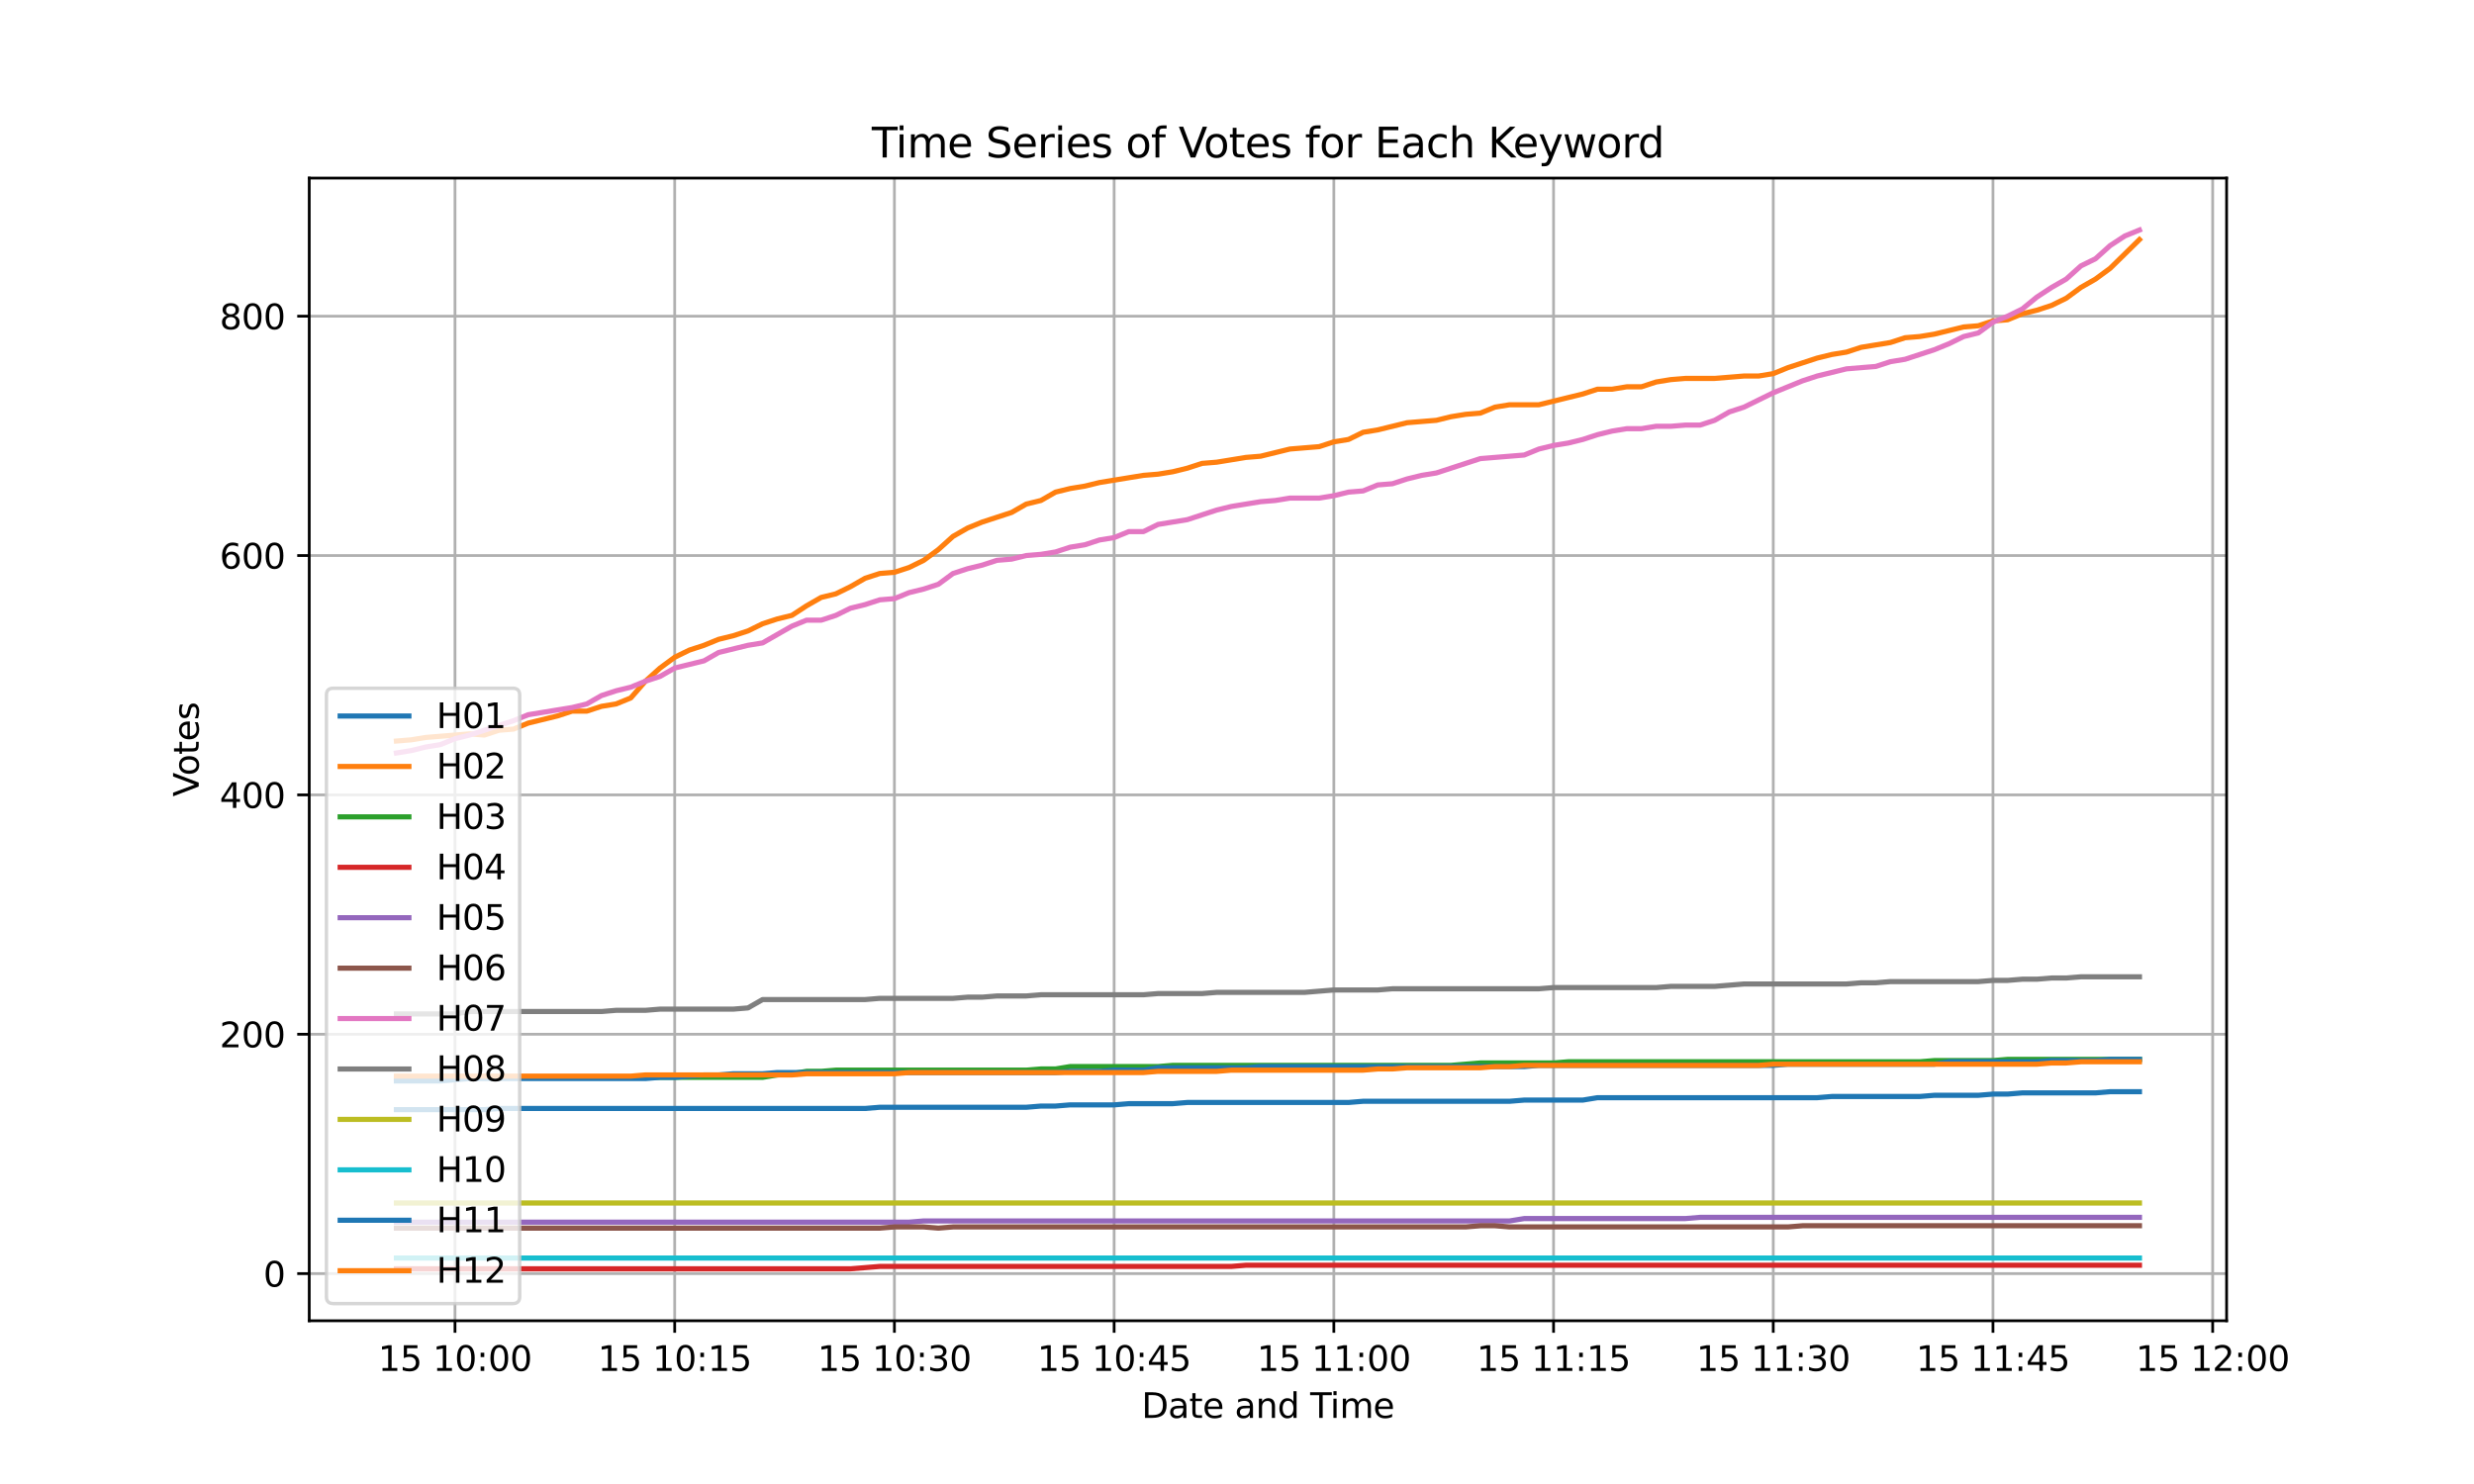 <?xml version="1.0" encoding="utf-8" standalone="no"?>
<!DOCTYPE svg PUBLIC "-//W3C//DTD SVG 1.1//EN"
  "http://www.w3.org/Graphics/SVG/1.1/DTD/svg11.dtd">
<svg xmlns:xlink="http://www.w3.org/1999/xlink" width="720pt" height="432pt" viewBox="0 0 720 432" xmlns="http://www.w3.org/2000/svg" version="1.1">
 <defs>
  <style type="text/css">*{stroke-linejoin: round; stroke-linecap: butt}</style>
 </defs>
 <g id="figure_1">
  <g id="patch_1">
   <path d="M 0 432 
L 720 432 
L 720 0 
L 0 0 
z
" style="fill: #ffffff"/>
  </g>
  <g id="axes_1">
   <g id="patch_2">
    <path d="M 90 384.48 
L 648 384.48 
L 648 51.84 
L 90 51.84 
z
" style="fill: #ffffff"/>
   </g>
   <g id="matplotlib.axis_1">
    <g id="xtick_1">
     <g id="line2d_1">
      <path d="M 132.415 384.48 
L 132.415 51.84 
" clip-path="url(#pde57a18920)" style="fill: none; stroke: #b0b0b0; stroke-width: 0.8; stroke-linecap: square"/>
     </g>
     <g id="line2d_2">
      <defs>
       <path id="m51da175a6e" d="M 0 0 
L 0 3.5 
" style="stroke: #000000; stroke-width: 0.8"/>
      </defs>
      <g>
       <use xlink:href="#m51da175a6e" x="132.415" y="384.48" style="stroke: #000000; stroke-width: 0.8"/>
      </g>
     </g>
     <g id="text_1">
      <!-- 15 10:00 -->
      <g transform="translate(110.054 399.078) scale(0.1 -0.1)">
       <defs>
        <path id="DejaVuSans-31" d="M 794 531 
L 1825 531 
L 1825 4091 
L 703 3866 
L 703 4441 
L 1819 4666 
L 2450 4666 
L 2450 531 
L 3481 531 
L 3481 0 
L 794 0 
L 794 531 
z
" transform="scale(0.016)"/>
        <path id="DejaVuSans-35" d="M 691 4666 
L 3169 4666 
L 3169 4134 
L 1269 4134 
L 1269 2991 
Q 1406 3038 1543 3061 
Q 1681 3084 1819 3084 
Q 2600 3084 3056 2656 
Q 3513 2228 3513 1497 
Q 3513 744 3044 326 
Q 2575 -91 1722 -91 
Q 1428 -91 1123 -41 
Q 819 9 494 109 
L 494 744 
Q 775 591 1075 516 
Q 1375 441 1709 441 
Q 2250 441 2565 725 
Q 2881 1009 2881 1497 
Q 2881 1984 2565 2268 
Q 2250 2553 1709 2553 
Q 1456 2553 1204 2497 
Q 953 2441 691 2322 
L 691 4666 
z
" transform="scale(0.016)"/>
        <path id="DejaVuSans-20" transform="scale(0.016)"/>
        <path id="DejaVuSans-30" d="M 2034 4250 
Q 1547 4250 1301 3770 
Q 1056 3291 1056 2328 
Q 1056 1369 1301 889 
Q 1547 409 2034 409 
Q 2525 409 2770 889 
Q 3016 1369 3016 2328 
Q 3016 3291 2770 3770 
Q 2525 4250 2034 4250 
z
M 2034 4750 
Q 2819 4750 3233 4129 
Q 3647 3509 3647 2328 
Q 3647 1150 3233 529 
Q 2819 -91 2034 -91 
Q 1250 -91 836 529 
Q 422 1150 422 2328 
Q 422 3509 836 4129 
Q 1250 4750 2034 4750 
z
" transform="scale(0.016)"/>
        <path id="DejaVuSans-3a" d="M 750 794 
L 1409 794 
L 1409 0 
L 750 0 
L 750 794 
z
M 750 3309 
L 1409 3309 
L 1409 2516 
L 750 2516 
L 750 3309 
z
" transform="scale(0.016)"/>
       </defs>
       <use xlink:href="#DejaVuSans-31"/>
       <use xlink:href="#DejaVuSans-35" transform="translate(63.623 0)"/>
       <use xlink:href="#DejaVuSans-20" transform="translate(127.246 0)"/>
       <use xlink:href="#DejaVuSans-31" transform="translate(159.033 0)"/>
       <use xlink:href="#DejaVuSans-30" transform="translate(222.656 0)"/>
       <use xlink:href="#DejaVuSans-3a" transform="translate(286.279 0)"/>
       <use xlink:href="#DejaVuSans-30" transform="translate(319.971 0)"/>
       <use xlink:href="#DejaVuSans-30" transform="translate(383.594 0)"/>
      </g>
     </g>
    </g>
    <g id="xtick_2">
     <g id="line2d_3">
      <path d="M 196.357 384.48 
L 196.357 51.84 
" clip-path="url(#pde57a18920)" style="fill: none; stroke: #b0b0b0; stroke-width: 0.8; stroke-linecap: square"/>
     </g>
     <g id="line2d_4">
      <g>
       <use xlink:href="#m51da175a6e" x="196.357" y="384.48" style="stroke: #000000; stroke-width: 0.8"/>
      </g>
     </g>
     <g id="text_2">
      <!-- 15 10:15 -->
      <g transform="translate(173.996 399.078) scale(0.1 -0.1)">
       <use xlink:href="#DejaVuSans-31"/>
       <use xlink:href="#DejaVuSans-35" transform="translate(63.623 0)"/>
       <use xlink:href="#DejaVuSans-20" transform="translate(127.246 0)"/>
       <use xlink:href="#DejaVuSans-31" transform="translate(159.033 0)"/>
       <use xlink:href="#DejaVuSans-30" transform="translate(222.656 0)"/>
       <use xlink:href="#DejaVuSans-3a" transform="translate(286.279 0)"/>
       <use xlink:href="#DejaVuSans-31" transform="translate(319.971 0)"/>
       <use xlink:href="#DejaVuSans-35" transform="translate(383.594 0)"/>
      </g>
     </g>
    </g>
    <g id="xtick_3">
     <g id="line2d_5">
      <path d="M 260.299 384.48 
L 260.299 51.84 
" clip-path="url(#pde57a18920)" style="fill: none; stroke: #b0b0b0; stroke-width: 0.8; stroke-linecap: square"/>
     </g>
     <g id="line2d_6">
      <g>
       <use xlink:href="#m51da175a6e" x="260.299" y="384.48" style="stroke: #000000; stroke-width: 0.8"/>
      </g>
     </g>
     <g id="text_3">
      <!-- 15 10:30 -->
      <g transform="translate(237.938 399.078) scale(0.1 -0.1)">
       <defs>
        <path id="DejaVuSans-33" d="M 2597 2516 
Q 3050 2419 3304 2112 
Q 3559 1806 3559 1356 
Q 3559 666 3084 287 
Q 2609 -91 1734 -91 
Q 1441 -91 1130 -33 
Q 819 25 488 141 
L 488 750 
Q 750 597 1062 519 
Q 1375 441 1716 441 
Q 2309 441 2620 675 
Q 2931 909 2931 1356 
Q 2931 1769 2642 2001 
Q 2353 2234 1838 2234 
L 1294 2234 
L 1294 2753 
L 1863 2753 
Q 2328 2753 2575 2939 
Q 2822 3125 2822 3475 
Q 2822 3834 2567 4026 
Q 2313 4219 1838 4219 
Q 1578 4219 1281 4162 
Q 984 4106 628 3988 
L 628 4550 
Q 988 4650 1302 4700 
Q 1616 4750 1894 4750 
Q 2613 4750 3031 4423 
Q 3450 4097 3450 3541 
Q 3450 3153 3228 2886 
Q 3006 2619 2597 2516 
z
" transform="scale(0.016)"/>
       </defs>
       <use xlink:href="#DejaVuSans-31"/>
       <use xlink:href="#DejaVuSans-35" transform="translate(63.623 0)"/>
       <use xlink:href="#DejaVuSans-20" transform="translate(127.246 0)"/>
       <use xlink:href="#DejaVuSans-31" transform="translate(159.033 0)"/>
       <use xlink:href="#DejaVuSans-30" transform="translate(222.656 0)"/>
       <use xlink:href="#DejaVuSans-3a" transform="translate(286.279 0)"/>
       <use xlink:href="#DejaVuSans-33" transform="translate(319.971 0)"/>
       <use xlink:href="#DejaVuSans-30" transform="translate(383.594 0)"/>
      </g>
     </g>
    </g>
    <g id="xtick_4">
     <g id="line2d_7">
      <path d="M 324.241 384.48 
L 324.241 51.84 
" clip-path="url(#pde57a18920)" style="fill: none; stroke: #b0b0b0; stroke-width: 0.8; stroke-linecap: square"/>
     </g>
     <g id="line2d_8">
      <g>
       <use xlink:href="#m51da175a6e" x="324.241" y="384.48" style="stroke: #000000; stroke-width: 0.8"/>
      </g>
     </g>
     <g id="text_4">
      <!-- 15 10:45 -->
      <g transform="translate(301.88 399.078) scale(0.1 -0.1)">
       <defs>
        <path id="DejaVuSans-34" d="M 2419 4116 
L 825 1625 
L 2419 1625 
L 2419 4116 
z
M 2253 4666 
L 3047 4666 
L 3047 1625 
L 3713 1625 
L 3713 1100 
L 3047 1100 
L 3047 0 
L 2419 0 
L 2419 1100 
L 313 1100 
L 313 1709 
L 2253 4666 
z
" transform="scale(0.016)"/>
       </defs>
       <use xlink:href="#DejaVuSans-31"/>
       <use xlink:href="#DejaVuSans-35" transform="translate(63.623 0)"/>
       <use xlink:href="#DejaVuSans-20" transform="translate(127.246 0)"/>
       <use xlink:href="#DejaVuSans-31" transform="translate(159.033 0)"/>
       <use xlink:href="#DejaVuSans-30" transform="translate(222.656 0)"/>
       <use xlink:href="#DejaVuSans-3a" transform="translate(286.279 0)"/>
       <use xlink:href="#DejaVuSans-34" transform="translate(319.971 0)"/>
       <use xlink:href="#DejaVuSans-35" transform="translate(383.594 0)"/>
      </g>
     </g>
    </g>
    <g id="xtick_5">
     <g id="line2d_9">
      <path d="M 388.183 384.48 
L 388.183 51.84 
" clip-path="url(#pde57a18920)" style="fill: none; stroke: #b0b0b0; stroke-width: 0.8; stroke-linecap: square"/>
     </g>
     <g id="line2d_10">
      <g>
       <use xlink:href="#m51da175a6e" x="388.183" y="384.48" style="stroke: #000000; stroke-width: 0.8"/>
      </g>
     </g>
     <g id="text_5">
      <!-- 15 11:00 -->
      <g transform="translate(365.822 399.078) scale(0.1 -0.1)">
       <use xlink:href="#DejaVuSans-31"/>
       <use xlink:href="#DejaVuSans-35" transform="translate(63.623 0)"/>
       <use xlink:href="#DejaVuSans-20" transform="translate(127.246 0)"/>
       <use xlink:href="#DejaVuSans-31" transform="translate(159.033 0)"/>
       <use xlink:href="#DejaVuSans-31" transform="translate(222.656 0)"/>
       <use xlink:href="#DejaVuSans-3a" transform="translate(286.279 0)"/>
       <use xlink:href="#DejaVuSans-30" transform="translate(319.971 0)"/>
       <use xlink:href="#DejaVuSans-30" transform="translate(383.594 0)"/>
      </g>
     </g>
    </g>
    <g id="xtick_6">
     <g id="line2d_11">
      <path d="M 452.125 384.48 
L 452.125 51.84 
" clip-path="url(#pde57a18920)" style="fill: none; stroke: #b0b0b0; stroke-width: 0.8; stroke-linecap: square"/>
     </g>
     <g id="line2d_12">
      <g>
       <use xlink:href="#m51da175a6e" x="452.125" y="384.48" style="stroke: #000000; stroke-width: 0.8"/>
      </g>
     </g>
     <g id="text_6">
      <!-- 15 11:15 -->
      <g transform="translate(429.764 399.078) scale(0.1 -0.1)">
       <use xlink:href="#DejaVuSans-31"/>
       <use xlink:href="#DejaVuSans-35" transform="translate(63.623 0)"/>
       <use xlink:href="#DejaVuSans-20" transform="translate(127.246 0)"/>
       <use xlink:href="#DejaVuSans-31" transform="translate(159.033 0)"/>
       <use xlink:href="#DejaVuSans-31" transform="translate(222.656 0)"/>
       <use xlink:href="#DejaVuSans-3a" transform="translate(286.279 0)"/>
       <use xlink:href="#DejaVuSans-31" transform="translate(319.971 0)"/>
       <use xlink:href="#DejaVuSans-35" transform="translate(383.594 0)"/>
      </g>
     </g>
    </g>
    <g id="xtick_7">
     <g id="line2d_13">
      <path d="M 516.066 384.48 
L 516.066 51.84 
" clip-path="url(#pde57a18920)" style="fill: none; stroke: #b0b0b0; stroke-width: 0.8; stroke-linecap: square"/>
     </g>
     <g id="line2d_14">
      <g>
       <use xlink:href="#m51da175a6e" x="516.066" y="384.48" style="stroke: #000000; stroke-width: 0.8"/>
      </g>
     </g>
     <g id="text_7">
      <!-- 15 11:30 -->
      <g transform="translate(493.706 399.078) scale(0.1 -0.1)">
       <use xlink:href="#DejaVuSans-31"/>
       <use xlink:href="#DejaVuSans-35" transform="translate(63.623 0)"/>
       <use xlink:href="#DejaVuSans-20" transform="translate(127.246 0)"/>
       <use xlink:href="#DejaVuSans-31" transform="translate(159.033 0)"/>
       <use xlink:href="#DejaVuSans-31" transform="translate(222.656 0)"/>
       <use xlink:href="#DejaVuSans-3a" transform="translate(286.279 0)"/>
       <use xlink:href="#DejaVuSans-33" transform="translate(319.971 0)"/>
       <use xlink:href="#DejaVuSans-30" transform="translate(383.594 0)"/>
      </g>
     </g>
    </g>
    <g id="xtick_8">
     <g id="line2d_15">
      <path d="M 580.008 384.48 
L 580.008 51.84 
" clip-path="url(#pde57a18920)" style="fill: none; stroke: #b0b0b0; stroke-width: 0.8; stroke-linecap: square"/>
     </g>
     <g id="line2d_16">
      <g>
       <use xlink:href="#m51da175a6e" x="580.008" y="384.48" style="stroke: #000000; stroke-width: 0.8"/>
      </g>
     </g>
     <g id="text_8">
      <!-- 15 11:45 -->
      <g transform="translate(557.647 399.078) scale(0.1 -0.1)">
       <use xlink:href="#DejaVuSans-31"/>
       <use xlink:href="#DejaVuSans-35" transform="translate(63.623 0)"/>
       <use xlink:href="#DejaVuSans-20" transform="translate(127.246 0)"/>
       <use xlink:href="#DejaVuSans-31" transform="translate(159.033 0)"/>
       <use xlink:href="#DejaVuSans-31" transform="translate(222.656 0)"/>
       <use xlink:href="#DejaVuSans-3a" transform="translate(286.279 0)"/>
       <use xlink:href="#DejaVuSans-34" transform="translate(319.971 0)"/>
       <use xlink:href="#DejaVuSans-35" transform="translate(383.594 0)"/>
      </g>
     </g>
    </g>
    <g id="xtick_9">
     <g id="line2d_17">
      <path d="M 643.95 384.48 
L 643.95 51.84 
" clip-path="url(#pde57a18920)" style="fill: none; stroke: #b0b0b0; stroke-width: 0.8; stroke-linecap: square"/>
     </g>
     <g id="line2d_18">
      <g>
       <use xlink:href="#m51da175a6e" x="643.95" y="384.48" style="stroke: #000000; stroke-width: 0.8"/>
      </g>
     </g>
     <g id="text_9">
      <!-- 15 12:00 -->
      <g transform="translate(621.589 399.078) scale(0.1 -0.1)">
       <defs>
        <path id="DejaVuSans-32" d="M 1228 531 
L 3431 531 
L 3431 0 
L 469 0 
L 469 531 
Q 828 903 1448 1529 
Q 2069 2156 2228 2338 
Q 2531 2678 2651 2914 
Q 2772 3150 2772 3378 
Q 2772 3750 2511 3984 
Q 2250 4219 1831 4219 
Q 1534 4219 1204 4116 
Q 875 4013 500 3803 
L 500 4441 
Q 881 4594 1212 4672 
Q 1544 4750 1819 4750 
Q 2544 4750 2975 4387 
Q 3406 4025 3406 3419 
Q 3406 3131 3298 2873 
Q 3191 2616 2906 2266 
Q 2828 2175 2409 1742 
Q 1991 1309 1228 531 
z
" transform="scale(0.016)"/>
       </defs>
       <use xlink:href="#DejaVuSans-31"/>
       <use xlink:href="#DejaVuSans-35" transform="translate(63.623 0)"/>
       <use xlink:href="#DejaVuSans-20" transform="translate(127.246 0)"/>
       <use xlink:href="#DejaVuSans-31" transform="translate(159.033 0)"/>
       <use xlink:href="#DejaVuSans-32" transform="translate(222.656 0)"/>
       <use xlink:href="#DejaVuSans-3a" transform="translate(286.279 0)"/>
       <use xlink:href="#DejaVuSans-30" transform="translate(319.971 0)"/>
       <use xlink:href="#DejaVuSans-30" transform="translate(383.594 0)"/>
      </g>
     </g>
    </g>
    <g id="text_10">
     <!-- Date and Time -->
     <g transform="translate(332.23 412.757) scale(0.1 -0.1)">
      <defs>
       <path id="DejaVuSans-44" d="M 1259 4147 
L 1259 519 
L 2022 519 
Q 2988 519 3436 956 
Q 3884 1394 3884 2338 
Q 3884 3275 3436 3711 
Q 2988 4147 2022 4147 
L 1259 4147 
z
M 628 4666 
L 1925 4666 
Q 3281 4666 3915 4102 
Q 4550 3538 4550 2338 
Q 4550 1131 3912 565 
Q 3275 0 1925 0 
L 628 0 
L 628 4666 
z
" transform="scale(0.016)"/>
       <path id="DejaVuSans-61" d="M 2194 1759 
Q 1497 1759 1228 1600 
Q 959 1441 959 1056 
Q 959 750 1161 570 
Q 1363 391 1709 391 
Q 2188 391 2477 730 
Q 2766 1069 2766 1631 
L 2766 1759 
L 2194 1759 
z
M 3341 1997 
L 3341 0 
L 2766 0 
L 2766 531 
Q 2569 213 2275 61 
Q 1981 -91 1556 -91 
Q 1019 -91 701 211 
Q 384 513 384 1019 
Q 384 1609 779 1909 
Q 1175 2209 1959 2209 
L 2766 2209 
L 2766 2266 
Q 2766 2663 2505 2880 
Q 2244 3097 1772 3097 
Q 1472 3097 1187 3025 
Q 903 2953 641 2809 
L 641 3341 
Q 956 3463 1253 3523 
Q 1550 3584 1831 3584 
Q 2591 3584 2966 3190 
Q 3341 2797 3341 1997 
z
" transform="scale(0.016)"/>
       <path id="DejaVuSans-74" d="M 1172 4494 
L 1172 3500 
L 2356 3500 
L 2356 3053 
L 1172 3053 
L 1172 1153 
Q 1172 725 1289 603 
Q 1406 481 1766 481 
L 2356 481 
L 2356 0 
L 1766 0 
Q 1100 0 847 248 
Q 594 497 594 1153 
L 594 3053 
L 172 3053 
L 172 3500 
L 594 3500 
L 594 4494 
L 1172 4494 
z
" transform="scale(0.016)"/>
       <path id="DejaVuSans-65" d="M 3597 1894 
L 3597 1613 
L 953 1613 
Q 991 1019 1311 708 
Q 1631 397 2203 397 
Q 2534 397 2845 478 
Q 3156 559 3463 722 
L 3463 178 
Q 3153 47 2828 -22 
Q 2503 -91 2169 -91 
Q 1331 -91 842 396 
Q 353 884 353 1716 
Q 353 2575 817 3079 
Q 1281 3584 2069 3584 
Q 2775 3584 3186 3129 
Q 3597 2675 3597 1894 
z
M 3022 2063 
Q 3016 2534 2758 2815 
Q 2500 3097 2075 3097 
Q 1594 3097 1305 2825 
Q 1016 2553 972 2059 
L 3022 2063 
z
" transform="scale(0.016)"/>
       <path id="DejaVuSans-6e" d="M 3513 2113 
L 3513 0 
L 2938 0 
L 2938 2094 
Q 2938 2591 2744 2837 
Q 2550 3084 2163 3084 
Q 1697 3084 1428 2787 
Q 1159 2491 1159 1978 
L 1159 0 
L 581 0 
L 581 3500 
L 1159 3500 
L 1159 2956 
Q 1366 3272 1645 3428 
Q 1925 3584 2291 3584 
Q 2894 3584 3203 3211 
Q 3513 2838 3513 2113 
z
" transform="scale(0.016)"/>
       <path id="DejaVuSans-64" d="M 2906 2969 
L 2906 4863 
L 3481 4863 
L 3481 0 
L 2906 0 
L 2906 525 
Q 2725 213 2448 61 
Q 2172 -91 1784 -91 
Q 1150 -91 751 415 
Q 353 922 353 1747 
Q 353 2572 751 3078 
Q 1150 3584 1784 3584 
Q 2172 3584 2448 3432 
Q 2725 3281 2906 2969 
z
M 947 1747 
Q 947 1113 1208 752 
Q 1469 391 1925 391 
Q 2381 391 2643 752 
Q 2906 1113 2906 1747 
Q 2906 2381 2643 2742 
Q 2381 3103 1925 3103 
Q 1469 3103 1208 2742 
Q 947 2381 947 1747 
z
" transform="scale(0.016)"/>
       <path id="DejaVuSans-54" d="M -19 4666 
L 3928 4666 
L 3928 4134 
L 2272 4134 
L 2272 0 
L 1638 0 
L 1638 4134 
L -19 4134 
L -19 4666 
z
" transform="scale(0.016)"/>
       <path id="DejaVuSans-69" d="M 603 3500 
L 1178 3500 
L 1178 0 
L 603 0 
L 603 3500 
z
M 603 4863 
L 1178 4863 
L 1178 4134 
L 603 4134 
L 603 4863 
z
" transform="scale(0.016)"/>
       <path id="DejaVuSans-6d" d="M 3328 2828 
Q 3544 3216 3844 3400 
Q 4144 3584 4550 3584 
Q 5097 3584 5394 3201 
Q 5691 2819 5691 2113 
L 5691 0 
L 5113 0 
L 5113 2094 
Q 5113 2597 4934 2840 
Q 4756 3084 4391 3084 
Q 3944 3084 3684 2787 
Q 3425 2491 3425 1978 
L 3425 0 
L 2847 0 
L 2847 2094 
Q 2847 2600 2669 2842 
Q 2491 3084 2119 3084 
Q 1678 3084 1418 2786 
Q 1159 2488 1159 1978 
L 1159 0 
L 581 0 
L 581 3500 
L 1159 3500 
L 1159 2956 
Q 1356 3278 1631 3431 
Q 1906 3584 2284 3584 
Q 2666 3584 2933 3390 
Q 3200 3197 3328 2828 
z
" transform="scale(0.016)"/>
      </defs>
      <use xlink:href="#DejaVuSans-44"/>
      <use xlink:href="#DejaVuSans-61" transform="translate(77.002 0)"/>
      <use xlink:href="#DejaVuSans-74" transform="translate(138.281 0)"/>
      <use xlink:href="#DejaVuSans-65" transform="translate(177.49 0)"/>
      <use xlink:href="#DejaVuSans-20" transform="translate(239.014 0)"/>
      <use xlink:href="#DejaVuSans-61" transform="translate(270.801 0)"/>
      <use xlink:href="#DejaVuSans-6e" transform="translate(332.08 0)"/>
      <use xlink:href="#DejaVuSans-64" transform="translate(395.459 0)"/>
      <use xlink:href="#DejaVuSans-20" transform="translate(458.936 0)"/>
      <use xlink:href="#DejaVuSans-54" transform="translate(490.723 0)"/>
      <use xlink:href="#DejaVuSans-69" transform="translate(548.682 0)"/>
      <use xlink:href="#DejaVuSans-6d" transform="translate(576.465 0)"/>
      <use xlink:href="#DejaVuSans-65" transform="translate(673.877 0)"/>
     </g>
    </g>
   </g>
   <g id="matplotlib.axis_2">
    <g id="ytick_1">
     <g id="line2d_19">
      <path d="M 90 370.754 
L 648 370.754 
" clip-path="url(#pde57a18920)" style="fill: none; stroke: #b0b0b0; stroke-width: 0.8; stroke-linecap: square"/>
     </g>
     <g id="line2d_20">
      <defs>
       <path id="mbee2289e65" d="M 0 0 
L -3.5 0 
" style="stroke: #000000; stroke-width: 0.8"/>
      </defs>
      <g>
       <use xlink:href="#mbee2289e65" x="90" y="370.754" style="stroke: #000000; stroke-width: 0.8"/>
      </g>
     </g>
     <g id="text_11">
      <!-- 0 -->
      <g transform="translate(76.638 374.553) scale(0.1 -0.1)">
       <use xlink:href="#DejaVuSans-30"/>
      </g>
     </g>
    </g>
    <g id="ytick_2">
     <g id="line2d_21">
      <path d="M 90 301.076 
L 648 301.076 
" clip-path="url(#pde57a18920)" style="fill: none; stroke: #b0b0b0; stroke-width: 0.8; stroke-linecap: square"/>
     </g>
     <g id="line2d_22">
      <g>
       <use xlink:href="#mbee2289e65" x="90" y="301.076" style="stroke: #000000; stroke-width: 0.8"/>
      </g>
     </g>
     <g id="text_12">
      <!-- 200 -->
      <g transform="translate(63.913 304.875) scale(0.1 -0.1)">
       <use xlink:href="#DejaVuSans-32"/>
       <use xlink:href="#DejaVuSans-30" transform="translate(63.623 0)"/>
       <use xlink:href="#DejaVuSans-30" transform="translate(127.246 0)"/>
      </g>
     </g>
    </g>
    <g id="ytick_3">
     <g id="line2d_23">
      <path d="M 90 231.399 
L 648 231.399 
" clip-path="url(#pde57a18920)" style="fill: none; stroke: #b0b0b0; stroke-width: 0.8; stroke-linecap: square"/>
     </g>
     <g id="line2d_24">
      <g>
       <use xlink:href="#mbee2289e65" x="90" y="231.399" style="stroke: #000000; stroke-width: 0.8"/>
      </g>
     </g>
     <g id="text_13">
      <!-- 400 -->
      <g transform="translate(63.913 235.198) scale(0.1 -0.1)">
       <use xlink:href="#DejaVuSans-34"/>
       <use xlink:href="#DejaVuSans-30" transform="translate(63.623 0)"/>
       <use xlink:href="#DejaVuSans-30" transform="translate(127.246 0)"/>
      </g>
     </g>
    </g>
    <g id="ytick_4">
     <g id="line2d_25">
      <path d="M 90 161.721 
L 648 161.721 
" clip-path="url(#pde57a18920)" style="fill: none; stroke: #b0b0b0; stroke-width: 0.8; stroke-linecap: square"/>
     </g>
     <g id="line2d_26">
      <g>
       <use xlink:href="#mbee2289e65" x="90" y="161.721" style="stroke: #000000; stroke-width: 0.8"/>
      </g>
     </g>
     <g id="text_14">
      <!-- 600 -->
      <g transform="translate(63.913 165.521) scale(0.1 -0.1)">
       <defs>
        <path id="DejaVuSans-36" d="M 2113 2584 
Q 1688 2584 1439 2293 
Q 1191 2003 1191 1497 
Q 1191 994 1439 701 
Q 1688 409 2113 409 
Q 2538 409 2786 701 
Q 3034 994 3034 1497 
Q 3034 2003 2786 2293 
Q 2538 2584 2113 2584 
z
M 3366 4563 
L 3366 3988 
Q 3128 4100 2886 4159 
Q 2644 4219 2406 4219 
Q 1781 4219 1451 3797 
Q 1122 3375 1075 2522 
Q 1259 2794 1537 2939 
Q 1816 3084 2150 3084 
Q 2853 3084 3261 2657 
Q 3669 2231 3669 1497 
Q 3669 778 3244 343 
Q 2819 -91 2113 -91 
Q 1303 -91 875 529 
Q 447 1150 447 2328 
Q 447 3434 972 4092 
Q 1497 4750 2381 4750 
Q 2619 4750 2861 4703 
Q 3103 4656 3366 4563 
z
" transform="scale(0.016)"/>
       </defs>
       <use xlink:href="#DejaVuSans-36"/>
       <use xlink:href="#DejaVuSans-30" transform="translate(63.623 0)"/>
       <use xlink:href="#DejaVuSans-30" transform="translate(127.246 0)"/>
      </g>
     </g>
    </g>
    <g id="ytick_5">
     <g id="line2d_27">
      <path d="M 90 92.044 
L 648 92.044 
" clip-path="url(#pde57a18920)" style="fill: none; stroke: #b0b0b0; stroke-width: 0.8; stroke-linecap: square"/>
     </g>
     <g id="line2d_28">
      <g>
       <use xlink:href="#mbee2289e65" x="90" y="92.044" style="stroke: #000000; stroke-width: 0.8"/>
      </g>
     </g>
     <g id="text_15">
      <!-- 800 -->
      <g transform="translate(63.913 95.843) scale(0.1 -0.1)">
       <defs>
        <path id="DejaVuSans-38" d="M 2034 2216 
Q 1584 2216 1326 1975 
Q 1069 1734 1069 1313 
Q 1069 891 1326 650 
Q 1584 409 2034 409 
Q 2484 409 2743 651 
Q 3003 894 3003 1313 
Q 3003 1734 2745 1975 
Q 2488 2216 2034 2216 
z
M 1403 2484 
Q 997 2584 770 2862 
Q 544 3141 544 3541 
Q 544 4100 942 4425 
Q 1341 4750 2034 4750 
Q 2731 4750 3128 4425 
Q 3525 4100 3525 3541 
Q 3525 3141 3298 2862 
Q 3072 2584 2669 2484 
Q 3125 2378 3379 2068 
Q 3634 1759 3634 1313 
Q 3634 634 3220 271 
Q 2806 -91 2034 -91 
Q 1263 -91 848 271 
Q 434 634 434 1313 
Q 434 1759 690 2068 
Q 947 2378 1403 2484 
z
M 1172 3481 
Q 1172 3119 1398 2916 
Q 1625 2713 2034 2713 
Q 2441 2713 2670 2916 
Q 2900 3119 2900 3481 
Q 2900 3844 2670 4047 
Q 2441 4250 2034 4250 
Q 1625 4250 1398 4047 
Q 1172 3844 1172 3481 
z
" transform="scale(0.016)"/>
       </defs>
       <use xlink:href="#DejaVuSans-38"/>
       <use xlink:href="#DejaVuSans-30" transform="translate(63.623 0)"/>
       <use xlink:href="#DejaVuSans-30" transform="translate(127.246 0)"/>
      </g>
     </g>
    </g>
    <g id="text_16">
     <!-- Votes -->
     <g transform="translate(57.833 231.894) rotate(-90) scale(0.1 -0.1)">
      <defs>
       <path id="DejaVuSans-56" d="M 1831 0 
L 50 4666 
L 709 4666 
L 2188 738 
L 3669 4666 
L 4325 4666 
L 2547 0 
L 1831 0 
z
" transform="scale(0.016)"/>
       <path id="DejaVuSans-6f" d="M 1959 3097 
Q 1497 3097 1228 2736 
Q 959 2375 959 1747 
Q 959 1119 1226 758 
Q 1494 397 1959 397 
Q 2419 397 2687 759 
Q 2956 1122 2956 1747 
Q 2956 2369 2687 2733 
Q 2419 3097 1959 3097 
z
M 1959 3584 
Q 2709 3584 3137 3096 
Q 3566 2609 3566 1747 
Q 3566 888 3137 398 
Q 2709 -91 1959 -91 
Q 1206 -91 779 398 
Q 353 888 353 1747 
Q 353 2609 779 3096 
Q 1206 3584 1959 3584 
z
" transform="scale(0.016)"/>
       <path id="DejaVuSans-73" d="M 2834 3397 
L 2834 2853 
Q 2591 2978 2328 3040 
Q 2066 3103 1784 3103 
Q 1356 3103 1142 2972 
Q 928 2841 928 2578 
Q 928 2378 1081 2264 
Q 1234 2150 1697 2047 
L 1894 2003 
Q 2506 1872 2764 1633 
Q 3022 1394 3022 966 
Q 3022 478 2636 193 
Q 2250 -91 1575 -91 
Q 1294 -91 989 -36 
Q 684 19 347 128 
L 347 722 
Q 666 556 975 473 
Q 1284 391 1588 391 
Q 1994 391 2212 530 
Q 2431 669 2431 922 
Q 2431 1156 2273 1281 
Q 2116 1406 1581 1522 
L 1381 1569 
Q 847 1681 609 1914 
Q 372 2147 372 2553 
Q 372 3047 722 3315 
Q 1072 3584 1716 3584 
Q 2034 3584 2315 3537 
Q 2597 3491 2834 3397 
z
" transform="scale(0.016)"/>
      </defs>
      <use xlink:href="#DejaVuSans-56"/>
      <use xlink:href="#DejaVuSans-6f" transform="translate(60.658 0)"/>
      <use xlink:href="#DejaVuSans-74" transform="translate(121.84 0)"/>
      <use xlink:href="#DejaVuSans-65" transform="translate(161.049 0)"/>
      <use xlink:href="#DejaVuSans-73" transform="translate(222.572 0)"/>
     </g>
    </g>
   </g>
   <g id="line2d_29">
    <path d="M 115.364 323.025 
L 119.626 323.025 
L 123.889 323.025 
L 128.152 323.025 
L 132.415 323.025 
L 136.678 323.025 
L 140.94 323.025 
L 145.203 322.676 
L 149.466 322.676 
L 153.729 322.676 
L 157.992 322.676 
L 162.254 322.676 
L 166.517 322.676 
L 170.78 322.676 
L 175.043 322.676 
L 179.306 322.676 
L 183.568 322.676 
L 187.831 322.676 
L 192.094 322.676 
L 196.357 322.676 
L 200.62 322.676 
L 204.882 322.676 
L 209.145 322.676 
L 213.408 322.676 
L 217.671 322.676 
L 221.934 322.676 
L 226.196 322.676 
L 230.459 322.676 
L 234.722 322.676 
L 238.985 322.676 
L 243.248 322.676 
L 247.51 322.676 
L 251.773 322.676 
L 256.036 322.328 
L 260.299 322.328 
L 264.561 322.328 
L 268.824 322.328 
L 273.087 322.328 
L 277.35 322.328 
L 281.613 322.328 
L 285.875 322.328 
L 290.138 322.328 
L 294.401 322.328 
L 298.664 322.328 
L 302.927 321.979 
L 307.189 321.979 
L 311.452 321.631 
L 315.715 321.631 
L 319.978 321.631 
L 324.241 321.631 
L 328.503 321.283 
L 332.766 321.283 
L 337.029 321.283 
L 341.292 321.283 
L 345.555 320.934 
L 349.817 320.934 
L 354.08 320.934 
L 358.343 320.934 
L 362.606 320.934 
L 366.869 320.934 
L 371.131 320.934 
L 375.394 320.934 
L 379.657 320.934 
L 383.92 320.934 
L 388.183 320.934 
L 392.445 320.934 
L 396.708 320.586 
L 400.971 320.586 
L 405.234 320.586 
L 409.497 320.586 
L 413.759 320.586 
L 418.022 320.586 
L 422.285 320.586 
L 426.548 320.586 
L 430.811 320.586 
L 435.073 320.586 
L 439.336 320.586 
L 443.599 320.237 
L 447.862 320.237 
L 452.125 320.237 
L 456.387 320.237 
L 460.65 320.237 
L 464.913 319.541 
L 469.176 319.541 
L 473.439 319.541 
L 477.701 319.541 
L 481.964 319.541 
L 486.227 319.541 
L 490.49 319.541 
L 494.752 319.541 
L 499.015 319.541 
L 503.278 319.541 
L 507.541 319.541 
L 511.804 319.541 
L 516.066 319.541 
L 520.329 319.541 
L 524.592 319.541 
L 528.855 319.541 
L 533.118 319.192 
L 537.38 319.192 
L 541.643 319.192 
L 545.906 319.192 
L 550.169 319.192 
L 554.432 319.192 
L 558.694 319.192 
L 562.957 318.844 
L 567.22 318.844 
L 571.483 318.844 
L 575.746 318.844 
L 580.008 318.495 
L 584.271 318.495 
L 588.534 318.147 
L 592.797 318.147 
L 597.06 318.147 
L 601.322 318.147 
L 605.585 318.147 
L 609.848 318.147 
L 614.111 317.799 
L 618.374 317.799 
L 622.636 317.799 
" clip-path="url(#pde57a18920)" style="fill: none; stroke: #1f77b4; stroke-width: 1.5; stroke-linecap: square"/>
   </g>
   <g id="line2d_30">
    <path d="M 115.364 215.721 
L 119.626 215.373 
L 123.889 214.676 
L 128.152 214.328 
L 132.415 213.979 
L 136.678 213.631 
L 140.94 213.979 
L 145.203 212.586 
L 149.466 212.237 
L 153.729 210.495 
L 157.992 209.45 
L 162.254 208.405 
L 166.517 207.012 
L 170.78 207.012 
L 175.043 205.618 
L 179.306 204.921 
L 183.568 203.179 
L 187.831 198.302 
L 192.094 194.47 
L 196.357 191.334 
L 200.62 189.244 
L 204.882 187.85 
L 209.145 186.108 
L 213.408 185.063 
L 217.671 183.67 
L 221.934 181.579 
L 226.196 180.186 
L 230.459 179.141 
L 234.722 176.354 
L 238.985 173.915 
L 243.248 172.87 
L 247.51 170.779 
L 251.773 168.341 
L 256.036 166.947 
L 260.299 166.599 
L 264.561 165.205 
L 268.824 163.115 
L 273.087 159.979 
L 277.35 156.147 
L 281.613 153.708 
L 285.875 151.966 
L 290.138 150.573 
L 294.401 149.179 
L 298.664 146.741 
L 302.927 145.695 
L 307.189 143.257 
L 311.452 142.212 
L 315.715 141.515 
L 319.978 140.47 
L 324.241 139.773 
L 328.503 139.076 
L 332.766 138.379 
L 337.029 138.031 
L 341.292 137.334 
L 345.555 136.289 
L 349.817 134.895 
L 354.08 134.547 
L 358.343 133.85 
L 362.606 133.154 
L 366.869 132.805 
L 371.131 131.76 
L 375.394 130.715 
L 379.657 130.366 
L 383.92 130.018 
L 388.183 128.625 
L 392.445 127.928 
L 396.708 125.837 
L 400.971 125.141 
L 405.234 124.095 
L 409.497 123.05 
L 413.759 122.702 
L 418.022 122.354 
L 422.285 121.308 
L 426.548 120.612 
L 430.811 120.263 
L 435.073 118.521 
L 439.336 117.825 
L 443.599 117.825 
L 447.862 117.825 
L 452.125 116.779 
L 456.387 115.734 
L 460.65 114.689 
L 464.913 113.295 
L 469.176 113.295 
L 473.439 112.599 
L 477.701 112.599 
L 481.964 111.205 
L 486.227 110.508 
L 490.49 110.16 
L 494.752 110.16 
L 499.015 110.16 
L 503.278 109.812 
L 507.541 109.463 
L 511.804 109.463 
L 516.066 108.766 
L 520.329 107.025 
L 524.592 105.631 
L 528.855 104.237 
L 533.118 103.192 
L 537.38 102.495 
L 541.643 101.102 
L 545.906 100.405 
L 550.169 99.708 
L 554.432 98.315 
L 558.694 97.966 
L 562.957 97.27 
L 567.22 96.225 
L 571.483 95.179 
L 575.746 94.831 
L 580.008 93.437 
L 584.271 93.089 
L 588.534 91.347 
L 592.797 90.302 
L 597.06 88.908 
L 601.322 86.818 
L 605.585 83.683 
L 609.848 81.244 
L 614.111 78.108 
L 618.374 73.928 
L 622.636 69.747 
" clip-path="url(#pde57a18920)" style="fill: none; stroke: #ff7f0e; stroke-width: 1.5; stroke-linecap: square"/>
   </g>
   <g id="line2d_31">
    <path d="M 115.364 313.966 
L 119.626 313.966 
L 123.889 313.618 
L 128.152 313.618 
L 132.415 313.618 
L 136.678 313.618 
L 140.94 313.618 
L 145.203 313.618 
L 149.466 313.618 
L 153.729 313.618 
L 157.992 313.618 
L 162.254 313.618 
L 166.517 313.618 
L 170.78 313.618 
L 175.043 313.618 
L 179.306 313.618 
L 183.568 313.618 
L 187.831 313.618 
L 192.094 313.618 
L 196.357 313.618 
L 200.62 313.618 
L 204.882 313.618 
L 209.145 313.618 
L 213.408 313.618 
L 217.671 313.618 
L 221.934 313.618 
L 226.196 312.921 
L 230.459 312.573 
L 234.722 311.876 
L 238.985 311.876 
L 243.248 311.528 
L 247.51 311.528 
L 251.773 311.528 
L 256.036 311.528 
L 260.299 311.528 
L 264.561 311.528 
L 268.824 311.528 
L 273.087 311.528 
L 277.35 311.528 
L 281.613 311.528 
L 285.875 311.528 
L 290.138 311.528 
L 294.401 311.528 
L 298.664 311.528 
L 302.927 311.179 
L 307.189 311.179 
L 311.452 310.483 
L 315.715 310.483 
L 319.978 310.483 
L 324.241 310.483 
L 328.503 310.483 
L 332.766 310.483 
L 337.029 310.483 
L 341.292 310.134 
L 345.555 310.134 
L 349.817 310.134 
L 354.08 310.134 
L 358.343 310.134 
L 362.606 310.134 
L 366.869 310.134 
L 371.131 310.134 
L 375.394 310.134 
L 379.657 310.134 
L 383.92 310.134 
L 388.183 310.134 
L 392.445 310.134 
L 396.708 310.134 
L 400.971 310.134 
L 405.234 310.134 
L 409.497 310.134 
L 413.759 310.134 
L 418.022 310.134 
L 422.285 310.134 
L 426.548 309.786 
L 430.811 309.437 
L 435.073 309.437 
L 439.336 309.437 
L 443.599 309.437 
L 447.862 309.437 
L 452.125 309.437 
L 456.387 309.089 
L 460.65 309.089 
L 464.913 309.089 
L 469.176 309.089 
L 473.439 309.089 
L 477.701 309.089 
L 481.964 309.089 
L 486.227 309.089 
L 490.49 309.089 
L 494.752 309.089 
L 499.015 309.089 
L 503.278 309.089 
L 507.541 309.089 
L 511.804 309.089 
L 516.066 309.089 
L 520.329 309.089 
L 524.592 309.089 
L 528.855 309.089 
L 533.118 309.089 
L 537.38 309.089 
L 541.643 309.089 
L 545.906 309.089 
L 550.169 309.089 
L 554.432 309.089 
L 558.694 309.089 
L 562.957 308.741 
L 567.22 308.741 
L 571.483 308.741 
L 575.746 308.741 
L 580.008 308.741 
L 584.271 308.392 
L 588.534 308.392 
L 592.797 308.392 
L 597.06 308.392 
L 601.322 308.392 
L 605.585 308.392 
L 609.848 308.392 
L 614.111 308.392 
L 618.374 308.392 
L 622.636 308.392 
" clip-path="url(#pde57a18920)" style="fill: none; stroke: #2ca02c; stroke-width: 1.5; stroke-linecap: square"/>
   </g>
   <g id="line2d_32">
    <path d="M 115.364 369.36 
L 119.626 369.36 
L 123.889 369.36 
L 128.152 369.36 
L 132.415 369.36 
L 136.678 369.36 
L 140.94 369.36 
L 145.203 369.36 
L 149.466 369.36 
L 153.729 369.36 
L 157.992 369.36 
L 162.254 369.36 
L 166.517 369.36 
L 170.78 369.36 
L 175.043 369.36 
L 179.306 369.36 
L 183.568 369.36 
L 187.831 369.36 
L 192.094 369.36 
L 196.357 369.36 
L 200.62 369.36 
L 204.882 369.36 
L 209.145 369.36 
L 213.408 369.36 
L 217.671 369.36 
L 221.934 369.36 
L 226.196 369.36 
L 230.459 369.36 
L 234.722 369.36 
L 238.985 369.36 
L 243.248 369.36 
L 247.51 369.36 
L 251.773 369.012 
L 256.036 368.663 
L 260.299 368.663 
L 264.561 368.663 
L 268.824 368.663 
L 273.087 368.663 
L 277.35 368.663 
L 281.613 368.663 
L 285.875 368.663 
L 290.138 368.663 
L 294.401 368.663 
L 298.664 368.663 
L 302.927 368.663 
L 307.189 368.663 
L 311.452 368.663 
L 315.715 368.663 
L 319.978 368.663 
L 324.241 368.663 
L 328.503 368.663 
L 332.766 368.663 
L 337.029 368.663 
L 341.292 368.663 
L 345.555 368.663 
L 349.817 368.663 
L 354.08 368.663 
L 358.343 368.663 
L 362.606 368.315 
L 366.869 368.315 
L 371.131 368.315 
L 375.394 368.315 
L 379.657 368.315 
L 383.92 368.315 
L 388.183 368.315 
L 392.445 368.315 
L 396.708 368.315 
L 400.971 368.315 
L 405.234 368.315 
L 409.497 368.315 
L 413.759 368.315 
L 418.022 368.315 
L 422.285 368.315 
L 426.548 368.315 
L 430.811 368.315 
L 435.073 368.315 
L 439.336 368.315 
L 443.599 368.315 
L 447.862 368.315 
L 452.125 368.315 
L 456.387 368.315 
L 460.65 368.315 
L 464.913 368.315 
L 469.176 368.315 
L 473.439 368.315 
L 477.701 368.315 
L 481.964 368.315 
L 486.227 368.315 
L 490.49 368.315 
L 494.752 368.315 
L 499.015 368.315 
L 503.278 368.315 
L 507.541 368.315 
L 511.804 368.315 
L 516.066 368.315 
L 520.329 368.315 
L 524.592 368.315 
L 528.855 368.315 
L 533.118 368.315 
L 537.38 368.315 
L 541.643 368.315 
L 545.906 368.315 
L 550.169 368.315 
L 554.432 368.315 
L 558.694 368.315 
L 562.957 368.315 
L 567.22 368.315 
L 571.483 368.315 
L 575.746 368.315 
L 580.008 368.315 
L 584.271 368.315 
L 588.534 368.315 
L 592.797 368.315 
L 597.06 368.315 
L 601.322 368.315 
L 605.585 368.315 
L 609.848 368.315 
L 614.111 368.315 
L 618.374 368.315 
L 622.636 368.315 
" clip-path="url(#pde57a18920)" style="fill: none; stroke: #d62728; stroke-width: 1.5; stroke-linecap: square"/>
   </g>
   <g id="line2d_33">
    <path d="M 115.364 355.773 
L 119.626 355.773 
L 123.889 355.773 
L 128.152 355.773 
L 132.415 355.773 
L 136.678 355.773 
L 140.94 355.773 
L 145.203 355.773 
L 149.466 355.773 
L 153.729 355.773 
L 157.992 355.773 
L 162.254 355.773 
L 166.517 355.773 
L 170.78 355.773 
L 175.043 355.773 
L 179.306 355.773 
L 183.568 355.773 
L 187.831 355.773 
L 192.094 355.773 
L 196.357 355.773 
L 200.62 355.773 
L 204.882 355.773 
L 209.145 355.773 
L 213.408 355.773 
L 217.671 355.773 
L 221.934 355.773 
L 226.196 355.773 
L 230.459 355.773 
L 234.722 355.773 
L 238.985 355.773 
L 243.248 355.773 
L 247.51 355.773 
L 251.773 355.773 
L 256.036 355.773 
L 260.299 355.773 
L 264.561 355.773 
L 268.824 355.425 
L 273.087 355.425 
L 277.35 355.425 
L 281.613 355.425 
L 285.875 355.425 
L 290.138 355.425 
L 294.401 355.425 
L 298.664 355.425 
L 302.927 355.425 
L 307.189 355.425 
L 311.452 355.425 
L 315.715 355.425 
L 319.978 355.425 
L 324.241 355.425 
L 328.503 355.425 
L 332.766 355.425 
L 337.029 355.425 
L 341.292 355.425 
L 345.555 355.425 
L 349.817 355.425 
L 354.08 355.425 
L 358.343 355.425 
L 362.606 355.425 
L 366.869 355.425 
L 371.131 355.425 
L 375.394 355.425 
L 379.657 355.425 
L 383.92 355.425 
L 388.183 355.425 
L 392.445 355.425 
L 396.708 355.425 
L 400.971 355.425 
L 405.234 355.425 
L 409.497 355.425 
L 413.759 355.425 
L 418.022 355.425 
L 422.285 355.425 
L 426.548 355.425 
L 430.811 355.425 
L 435.073 355.425 
L 439.336 355.425 
L 443.599 354.728 
L 447.862 354.728 
L 452.125 354.728 
L 456.387 354.728 
L 460.65 354.728 
L 464.913 354.728 
L 469.176 354.728 
L 473.439 354.728 
L 477.701 354.728 
L 481.964 354.728 
L 486.227 354.728 
L 490.49 354.728 
L 494.752 354.379 
L 499.015 354.379 
L 503.278 354.379 
L 507.541 354.379 
L 511.804 354.379 
L 516.066 354.379 
L 520.329 354.379 
L 524.592 354.379 
L 528.855 354.379 
L 533.118 354.379 
L 537.38 354.379 
L 541.643 354.379 
L 545.906 354.379 
L 550.169 354.379 
L 554.432 354.379 
L 558.694 354.379 
L 562.957 354.379 
L 567.22 354.379 
L 571.483 354.379 
L 575.746 354.379 
L 580.008 354.379 
L 584.271 354.379 
L 588.534 354.379 
L 592.797 354.379 
L 597.06 354.379 
L 601.322 354.379 
L 605.585 354.379 
L 609.848 354.379 
L 614.111 354.379 
L 618.374 354.379 
L 622.636 354.379 
" clip-path="url(#pde57a18920)" style="fill: none; stroke: #9467bd; stroke-width: 1.5; stroke-linecap: square"/>
   </g>
   <g id="line2d_34">
    <path d="M 115.364 357.515 
L 119.626 357.515 
L 123.889 357.515 
L 128.152 357.515 
L 132.415 357.515 
L 136.678 357.515 
L 140.94 357.515 
L 145.203 357.515 
L 149.466 357.515 
L 153.729 357.515 
L 157.992 357.515 
L 162.254 357.515 
L 166.517 357.515 
L 170.78 357.515 
L 175.043 357.515 
L 179.306 357.515 
L 183.568 357.515 
L 187.831 357.515 
L 192.094 357.515 
L 196.357 357.515 
L 200.62 357.515 
L 204.882 357.515 
L 209.145 357.515 
L 213.408 357.515 
L 217.671 357.515 
L 221.934 357.515 
L 226.196 357.515 
L 230.459 357.515 
L 234.722 357.515 
L 238.985 357.515 
L 243.248 357.515 
L 247.51 357.515 
L 251.773 357.515 
L 256.036 357.515 
L 260.299 357.166 
L 264.561 357.166 
L 268.824 357.166 
L 273.087 357.515 
L 277.35 357.166 
L 281.613 357.166 
L 285.875 357.166 
L 290.138 357.166 
L 294.401 357.166 
L 298.664 357.166 
L 302.927 357.166 
L 307.189 357.166 
L 311.452 357.166 
L 315.715 357.166 
L 319.978 357.166 
L 324.241 357.166 
L 328.503 357.166 
L 332.766 357.166 
L 337.029 357.166 
L 341.292 357.166 
L 345.555 357.166 
L 349.817 357.166 
L 354.08 357.166 
L 358.343 357.166 
L 362.606 357.166 
L 366.869 357.166 
L 371.131 357.166 
L 375.394 357.166 
L 379.657 357.166 
L 383.92 357.166 
L 388.183 357.166 
L 392.445 357.166 
L 396.708 357.166 
L 400.971 357.166 
L 405.234 357.166 
L 409.497 357.166 
L 413.759 357.166 
L 418.022 357.166 
L 422.285 357.166 
L 426.548 357.166 
L 430.811 356.818 
L 435.073 356.818 
L 439.336 357.166 
L 443.599 357.166 
L 447.862 357.166 
L 452.125 357.166 
L 456.387 357.166 
L 460.65 357.166 
L 464.913 357.166 
L 469.176 357.166 
L 473.439 357.166 
L 477.701 357.166 
L 481.964 357.166 
L 486.227 357.166 
L 490.49 357.166 
L 494.752 357.166 
L 499.015 357.166 
L 503.278 357.166 
L 507.541 357.166 
L 511.804 357.166 
L 516.066 357.166 
L 520.329 357.166 
L 524.592 356.818 
L 528.855 356.818 
L 533.118 356.818 
L 537.38 356.818 
L 541.643 356.818 
L 545.906 356.818 
L 550.169 356.818 
L 554.432 356.818 
L 558.694 356.818 
L 562.957 356.818 
L 567.22 356.818 
L 571.483 356.818 
L 575.746 356.818 
L 580.008 356.818 
L 584.271 356.818 
L 588.534 356.818 
L 592.797 356.818 
L 597.06 356.818 
L 601.322 356.818 
L 605.585 356.818 
L 609.848 356.818 
L 614.111 356.818 
L 618.374 356.818 
L 622.636 356.818 
" clip-path="url(#pde57a18920)" style="fill: none; stroke: #8c564b; stroke-width: 1.5; stroke-linecap: square"/>
   </g>
   <g id="line2d_35">
    <path d="M 115.364 219.205 
L 119.626 218.508 
L 123.889 217.463 
L 128.152 216.766 
L 132.415 215.025 
L 136.678 213.979 
L 140.94 212.586 
L 145.203 211.192 
L 149.466 209.799 
L 153.729 208.057 
L 157.992 207.36 
L 162.254 206.663 
L 166.517 205.966 
L 170.78 204.921 
L 175.043 202.483 
L 179.306 201.089 
L 183.568 200.044 
L 187.831 198.302 
L 192.094 196.908 
L 196.357 194.47 
L 200.62 193.425 
L 204.882 192.379 
L 209.145 189.941 
L 213.408 188.895 
L 217.671 187.85 
L 221.934 187.154 
L 226.196 184.715 
L 230.459 182.276 
L 234.722 180.534 
L 238.985 180.534 
L 243.248 179.141 
L 247.51 177.05 
L 251.773 176.005 
L 256.036 174.612 
L 260.299 174.263 
L 264.561 172.521 
L 268.824 171.476 
L 273.087 170.083 
L 277.35 166.947 
L 281.613 165.554 
L 285.875 164.508 
L 290.138 163.115 
L 294.401 162.766 
L 298.664 161.721 
L 302.927 161.373 
L 307.189 160.676 
L 311.452 159.283 
L 315.715 158.586 
L 319.978 157.192 
L 324.241 156.495 
L 328.503 154.754 
L 332.766 154.754 
L 337.029 152.663 
L 341.292 151.966 
L 345.555 151.27 
L 349.817 149.876 
L 354.08 148.483 
L 358.343 147.437 
L 362.606 146.741 
L 366.869 146.044 
L 371.131 145.695 
L 375.394 144.999 
L 379.657 144.999 
L 383.92 144.999 
L 388.183 144.302 
L 392.445 143.257 
L 396.708 142.908 
L 400.971 141.166 
L 405.234 140.818 
L 409.497 139.425 
L 413.759 138.379 
L 418.022 137.683 
L 422.285 136.289 
L 426.548 134.895 
L 430.811 133.502 
L 435.073 133.154 
L 439.336 132.805 
L 443.599 132.457 
L 447.862 130.715 
L 452.125 129.67 
L 456.387 128.973 
L 460.65 127.928 
L 464.913 126.534 
L 469.176 125.489 
L 473.439 124.792 
L 477.701 124.792 
L 481.964 124.095 
L 486.227 124.095 
L 490.49 123.747 
L 494.752 123.747 
L 499.015 122.354 
L 503.278 119.915 
L 507.541 118.521 
L 511.804 116.431 
L 516.066 114.341 
L 520.329 112.599 
L 524.592 110.857 
L 528.855 109.463 
L 533.118 108.418 
L 537.38 107.373 
L 541.643 107.025 
L 545.906 106.676 
L 550.169 105.283 
L 554.432 104.586 
L 558.694 103.192 
L 562.957 101.799 
L 567.22 100.057 
L 571.483 97.966 
L 575.746 96.921 
L 580.008 93.786 
L 584.271 92.044 
L 588.534 89.954 
L 592.797 86.47 
L 597.06 83.683 
L 601.322 81.244 
L 605.585 77.412 
L 609.848 75.321 
L 614.111 71.489 
L 618.374 68.702 
L 622.636 66.96 
" clip-path="url(#pde57a18920)" style="fill: none; stroke: #e377c2; stroke-width: 1.5; stroke-linecap: square"/>
   </g>
   <g id="line2d_36">
    <path d="M 115.364 295.154 
L 119.626 295.154 
L 123.889 295.154 
L 128.152 295.154 
L 132.415 295.154 
L 136.678 294.457 
L 140.94 294.457 
L 145.203 294.457 
L 149.466 294.457 
L 153.729 294.457 
L 157.992 294.457 
L 162.254 294.457 
L 166.517 294.457 
L 170.78 294.457 
L 175.043 294.457 
L 179.306 294.108 
L 183.568 294.108 
L 187.831 294.108 
L 192.094 293.76 
L 196.357 293.76 
L 200.62 293.76 
L 204.882 293.76 
L 209.145 293.76 
L 213.408 293.76 
L 217.671 293.412 
L 221.934 290.973 
L 226.196 290.973 
L 230.459 290.973 
L 234.722 290.973 
L 238.985 290.973 
L 243.248 290.973 
L 247.51 290.973 
L 251.773 290.973 
L 256.036 290.625 
L 260.299 290.625 
L 264.561 290.625 
L 268.824 290.625 
L 273.087 290.625 
L 277.35 290.625 
L 281.613 290.276 
L 285.875 290.276 
L 290.138 289.928 
L 294.401 289.928 
L 298.664 289.928 
L 302.927 289.579 
L 307.189 289.579 
L 311.452 289.579 
L 315.715 289.579 
L 319.978 289.579 
L 324.241 289.579 
L 328.503 289.579 
L 332.766 289.579 
L 337.029 289.231 
L 341.292 289.231 
L 345.555 289.231 
L 349.817 289.231 
L 354.08 288.883 
L 358.343 288.883 
L 362.606 288.883 
L 366.869 288.883 
L 371.131 288.883 
L 375.394 288.883 
L 379.657 288.883 
L 383.92 288.534 
L 388.183 288.186 
L 392.445 288.186 
L 396.708 288.186 
L 400.971 288.186 
L 405.234 287.837 
L 409.497 287.837 
L 413.759 287.837 
L 418.022 287.837 
L 422.285 287.837 
L 426.548 287.837 
L 430.811 287.837 
L 435.073 287.837 
L 439.336 287.837 
L 443.599 287.837 
L 447.862 287.837 
L 452.125 287.489 
L 456.387 287.489 
L 460.65 287.489 
L 464.913 287.489 
L 469.176 287.489 
L 473.439 287.489 
L 477.701 287.489 
L 481.964 287.489 
L 486.227 287.141 
L 490.49 287.141 
L 494.752 287.141 
L 499.015 287.141 
L 503.278 286.792 
L 507.541 286.444 
L 511.804 286.444 
L 516.066 286.444 
L 520.329 286.444 
L 524.592 286.444 
L 528.855 286.444 
L 533.118 286.444 
L 537.38 286.444 
L 541.643 286.095 
L 545.906 286.095 
L 550.169 285.747 
L 554.432 285.747 
L 558.694 285.747 
L 562.957 285.747 
L 567.22 285.747 
L 571.483 285.747 
L 575.746 285.747 
L 580.008 285.399 
L 584.271 285.399 
L 588.534 285.05 
L 592.797 285.05 
L 597.06 284.702 
L 601.322 284.702 
L 605.585 284.354 
L 609.848 284.354 
L 614.111 284.354 
L 618.374 284.354 
L 622.636 284.354 
" clip-path="url(#pde57a18920)" style="fill: none; stroke: #7f7f7f; stroke-width: 1.5; stroke-linecap: square"/>
   </g>
   <g id="line2d_37">
    <path d="M 115.364 350.199 
L 119.626 350.199 
L 123.889 350.199 
L 128.152 350.199 
L 132.415 350.199 
L 136.678 350.199 
L 140.94 350.199 
L 145.203 350.199 
L 149.466 350.199 
L 153.729 350.199 
L 157.992 350.199 
L 162.254 350.199 
L 166.517 350.199 
L 170.78 350.199 
L 175.043 350.199 
L 179.306 350.199 
L 183.568 350.199 
L 187.831 350.199 
L 192.094 350.199 
L 196.357 350.199 
L 200.62 350.199 
L 204.882 350.199 
L 209.145 350.199 
L 213.408 350.199 
L 217.671 350.199 
L 221.934 350.199 
L 226.196 350.199 
L 230.459 350.199 
L 234.722 350.199 
L 238.985 350.199 
L 243.248 350.199 
L 247.51 350.199 
L 251.773 350.199 
L 256.036 350.199 
L 260.299 350.199 
L 264.561 350.199 
L 268.824 350.199 
L 273.087 350.199 
L 277.35 350.199 
L 281.613 350.199 
L 285.875 350.199 
L 290.138 350.199 
L 294.401 350.199 
L 298.664 350.199 
L 302.927 350.199 
L 307.189 350.199 
L 311.452 350.199 
L 315.715 350.199 
L 319.978 350.199 
L 324.241 350.199 
L 328.503 350.199 
L 332.766 350.199 
L 337.029 350.199 
L 341.292 350.199 
L 345.555 350.199 
L 349.817 350.199 
L 354.08 350.199 
L 358.343 350.199 
L 362.606 350.199 
L 366.869 350.199 
L 371.131 350.199 
L 375.394 350.199 
L 379.657 350.199 
L 383.92 350.199 
L 388.183 350.199 
L 392.445 350.199 
L 396.708 350.199 
L 400.971 350.199 
L 405.234 350.199 
L 409.497 350.199 
L 413.759 350.199 
L 418.022 350.199 
L 422.285 350.199 
L 426.548 350.199 
L 430.811 350.199 
L 435.073 350.199 
L 439.336 350.199 
L 443.599 350.199 
L 447.862 350.199 
L 452.125 350.199 
L 456.387 350.199 
L 460.65 350.199 
L 464.913 350.199 
L 469.176 350.199 
L 473.439 350.199 
L 477.701 350.199 
L 481.964 350.199 
L 486.227 350.199 
L 490.49 350.199 
L 494.752 350.199 
L 499.015 350.199 
L 503.278 350.199 
L 507.541 350.199 
L 511.804 350.199 
L 516.066 350.199 
L 520.329 350.199 
L 524.592 350.199 
L 528.855 350.199 
L 533.118 350.199 
L 537.38 350.199 
L 541.643 350.199 
L 545.906 350.199 
L 550.169 350.199 
L 554.432 350.199 
L 558.694 350.199 
L 562.957 350.199 
L 567.22 350.199 
L 571.483 350.199 
L 575.746 350.199 
L 580.008 350.199 
L 584.271 350.199 
L 588.534 350.199 
L 592.797 350.199 
L 597.06 350.199 
L 601.322 350.199 
L 605.585 350.199 
L 609.848 350.199 
L 614.111 350.199 
L 618.374 350.199 
L 622.636 350.199 
" clip-path="url(#pde57a18920)" style="fill: none; stroke: #bcbd22; stroke-width: 1.5; stroke-linecap: square"/>
   </g>
   <g id="line2d_38">
    <path d="M 115.364 366.225 
L 119.626 366.225 
L 123.889 366.225 
L 128.152 366.225 
L 132.415 366.225 
L 136.678 366.225 
L 140.94 366.225 
L 145.203 366.225 
L 149.466 366.225 
L 153.729 366.225 
L 157.992 366.225 
L 162.254 366.225 
L 166.517 366.225 
L 170.78 366.225 
L 175.043 366.225 
L 179.306 366.225 
L 183.568 366.225 
L 187.831 366.225 
L 192.094 366.225 
L 196.357 366.225 
L 200.62 366.225 
L 204.882 366.225 
L 209.145 366.225 
L 213.408 366.225 
L 217.671 366.225 
L 221.934 366.225 
L 226.196 366.225 
L 230.459 366.225 
L 234.722 366.225 
L 238.985 366.225 
L 243.248 366.225 
L 247.51 366.225 
L 251.773 366.225 
L 256.036 366.225 
L 260.299 366.225 
L 264.561 366.225 
L 268.824 366.225 
L 273.087 366.225 
L 277.35 366.225 
L 281.613 366.225 
L 285.875 366.225 
L 290.138 366.225 
L 294.401 366.225 
L 298.664 366.225 
L 302.927 366.225 
L 307.189 366.225 
L 311.452 366.225 
L 315.715 366.225 
L 319.978 366.225 
L 324.241 366.225 
L 328.503 366.225 
L 332.766 366.225 
L 337.029 366.225 
L 341.292 366.225 
L 345.555 366.225 
L 349.817 366.225 
L 354.08 366.225 
L 358.343 366.225 
L 362.606 366.225 
L 366.869 366.225 
L 371.131 366.225 
L 375.394 366.225 
L 379.657 366.225 
L 383.92 366.225 
L 388.183 366.225 
L 392.445 366.225 
L 396.708 366.225 
L 400.971 366.225 
L 405.234 366.225 
L 409.497 366.225 
L 413.759 366.225 
L 418.022 366.225 
L 422.285 366.225 
L 426.548 366.225 
L 430.811 366.225 
L 435.073 366.225 
L 439.336 366.225 
L 443.599 366.225 
L 447.862 366.225 
L 452.125 366.225 
L 456.387 366.225 
L 460.65 366.225 
L 464.913 366.225 
L 469.176 366.225 
L 473.439 366.225 
L 477.701 366.225 
L 481.964 366.225 
L 486.227 366.225 
L 490.49 366.225 
L 494.752 366.225 
L 499.015 366.225 
L 503.278 366.225 
L 507.541 366.225 
L 511.804 366.225 
L 516.066 366.225 
L 520.329 366.225 
L 524.592 366.225 
L 528.855 366.225 
L 533.118 366.225 
L 537.38 366.225 
L 541.643 366.225 
L 545.906 366.225 
L 550.169 366.225 
L 554.432 366.225 
L 558.694 366.225 
L 562.957 366.225 
L 567.22 366.225 
L 571.483 366.225 
L 575.746 366.225 
L 580.008 366.225 
L 584.271 366.225 
L 588.534 366.225 
L 592.797 366.225 
L 597.06 366.225 
L 601.322 366.225 
L 605.585 366.225 
L 609.848 366.225 
L 614.111 366.225 
L 618.374 366.225 
L 622.636 366.225 
" clip-path="url(#pde57a18920)" style="fill: none; stroke: #17becf; stroke-width: 1.5; stroke-linecap: square"/>
   </g>
   <g id="line2d_39">
    <path d="M 115.364 314.663 
L 119.626 314.663 
L 123.889 314.663 
L 128.152 314.663 
L 132.415 314.315 
L 136.678 313.966 
L 140.94 313.966 
L 145.203 313.966 
L 149.466 313.966 
L 153.729 313.966 
L 157.992 313.966 
L 162.254 313.966 
L 166.517 313.966 
L 170.78 313.966 
L 175.043 313.966 
L 179.306 313.966 
L 183.568 313.966 
L 187.831 313.966 
L 192.094 313.618 
L 196.357 313.618 
L 200.62 313.27 
L 204.882 312.921 
L 209.145 312.921 
L 213.408 312.573 
L 217.671 312.573 
L 221.934 312.573 
L 226.196 312.225 
L 230.459 312.225 
L 234.722 312.225 
L 238.985 312.225 
L 243.248 312.225 
L 247.51 312.225 
L 251.773 312.225 
L 256.036 312.225 
L 260.299 312.225 
L 264.561 312.225 
L 268.824 312.225 
L 273.087 312.225 
L 277.35 312.225 
L 281.613 312.225 
L 285.875 312.225 
L 290.138 312.225 
L 294.401 312.225 
L 298.664 312.225 
L 302.927 312.225 
L 307.189 312.225 
L 311.452 311.876 
L 315.715 311.876 
L 319.978 311.876 
L 324.241 311.528 
L 328.503 311.528 
L 332.766 311.528 
L 337.029 310.831 
L 341.292 310.831 
L 345.555 310.831 
L 349.817 310.831 
L 354.08 310.831 
L 358.343 310.831 
L 362.606 310.831 
L 366.869 310.483 
L 371.131 310.483 
L 375.394 310.483 
L 379.657 310.483 
L 383.92 310.483 
L 388.183 310.483 
L 392.445 310.483 
L 396.708 310.483 
L 400.971 310.483 
L 405.234 310.483 
L 409.497 310.483 
L 413.759 310.483 
L 418.022 310.483 
L 422.285 310.483 
L 426.548 310.483 
L 430.811 310.483 
L 435.073 310.483 
L 439.336 310.483 
L 443.599 310.483 
L 447.862 310.134 
L 452.125 310.134 
L 456.387 310.134 
L 460.65 310.134 
L 464.913 310.134 
L 469.176 310.134 
L 473.439 310.134 
L 477.701 310.134 
L 481.964 310.134 
L 486.227 310.134 
L 490.49 310.134 
L 494.752 310.134 
L 499.015 310.134 
L 503.278 310.134 
L 507.541 310.134 
L 511.804 310.134 
L 516.066 310.134 
L 520.329 309.786 
L 524.592 309.786 
L 528.855 309.786 
L 533.118 309.786 
L 537.38 309.786 
L 541.643 309.786 
L 545.906 309.786 
L 550.169 309.786 
L 554.432 309.786 
L 558.694 309.786 
L 562.957 309.786 
L 567.22 309.089 
L 571.483 309.089 
L 575.746 309.089 
L 580.008 309.089 
L 584.271 309.089 
L 588.534 309.089 
L 592.797 309.089 
L 597.06 308.741 
L 601.322 308.741 
L 605.585 308.741 
L 609.848 308.741 
L 614.111 308.392 
L 618.374 308.392 
L 622.636 308.392 
" clip-path="url(#pde57a18920)" style="fill: none; stroke: #1f77b4; stroke-width: 1.5; stroke-linecap: square"/>
   </g>
   <g id="line2d_40">
    <path d="M 115.364 313.27 
L 119.626 313.27 
L 123.889 313.27 
L 128.152 313.27 
L 132.415 313.27 
L 136.678 313.27 
L 140.94 313.27 
L 145.203 313.27 
L 149.466 313.27 
L 153.729 313.27 
L 157.992 313.27 
L 162.254 313.27 
L 166.517 313.27 
L 170.78 313.27 
L 175.043 313.27 
L 179.306 313.27 
L 183.568 313.27 
L 187.831 312.921 
L 192.094 312.921 
L 196.357 312.921 
L 200.62 312.921 
L 204.882 312.921 
L 209.145 312.921 
L 213.408 312.921 
L 217.671 312.921 
L 221.934 312.921 
L 226.196 312.921 
L 230.459 312.921 
L 234.722 312.573 
L 238.985 312.573 
L 243.248 312.573 
L 247.51 312.573 
L 251.773 312.573 
L 256.036 312.573 
L 260.299 312.573 
L 264.561 312.225 
L 268.824 312.225 
L 273.087 312.225 
L 277.35 312.225 
L 281.613 312.225 
L 285.875 312.225 
L 290.138 312.225 
L 294.401 312.225 
L 298.664 312.225 
L 302.927 312.225 
L 307.189 312.225 
L 311.452 312.225 
L 315.715 312.225 
L 319.978 312.225 
L 324.241 312.225 
L 328.503 312.225 
L 332.766 312.225 
L 337.029 311.876 
L 341.292 311.876 
L 345.555 311.876 
L 349.817 311.876 
L 354.08 311.876 
L 358.343 311.528 
L 362.606 311.528 
L 366.869 311.528 
L 371.131 311.528 
L 375.394 311.528 
L 379.657 311.528 
L 383.92 311.528 
L 388.183 311.528 
L 392.445 311.528 
L 396.708 311.528 
L 400.971 311.179 
L 405.234 311.179 
L 409.497 310.831 
L 413.759 310.831 
L 418.022 310.831 
L 422.285 310.831 
L 426.548 310.831 
L 430.811 310.831 
L 435.073 310.483 
L 439.336 310.483 
L 443.599 310.134 
L 447.862 310.134 
L 452.125 310.134 
L 456.387 310.134 
L 460.65 310.134 
L 464.913 310.134 
L 469.176 310.134 
L 473.439 310.134 
L 477.701 310.134 
L 481.964 310.134 
L 486.227 310.134 
L 490.49 310.134 
L 494.752 310.134 
L 499.015 310.134 
L 503.278 310.134 
L 507.541 310.134 
L 511.804 310.134 
L 516.066 309.786 
L 520.329 309.786 
L 524.592 309.786 
L 528.855 309.786 
L 533.118 309.786 
L 537.38 309.786 
L 541.643 309.786 
L 545.906 309.786 
L 550.169 309.786 
L 554.432 309.786 
L 558.694 309.786 
L 562.957 309.786 
L 567.22 309.786 
L 571.483 309.786 
L 575.746 309.786 
L 580.008 309.786 
L 584.271 309.786 
L 588.534 309.786 
L 592.797 309.786 
L 597.06 309.437 
L 601.322 309.437 
L 605.585 309.089 
L 609.848 309.089 
L 614.111 309.089 
L 618.374 309.089 
L 622.636 309.089 
" clip-path="url(#pde57a18920)" style="fill: none; stroke: #ff7f0e; stroke-width: 1.5; stroke-linecap: square"/>
   </g>
   <g id="patch_3">
    <path d="M 90 384.48 
L 90 51.84 
" style="fill: none; stroke: #000000; stroke-width: 0.8; stroke-linejoin: miter; stroke-linecap: square"/>
   </g>
   <g id="patch_4">
    <path d="M 648 384.48 
L 648 51.84 
" style="fill: none; stroke: #000000; stroke-width: 0.8; stroke-linejoin: miter; stroke-linecap: square"/>
   </g>
   <g id="patch_5">
    <path d="M 90 384.48 
L 648 384.48 
" style="fill: none; stroke: #000000; stroke-width: 0.8; stroke-linejoin: miter; stroke-linecap: square"/>
   </g>
   <g id="patch_6">
    <path d="M 90 51.84 
L 648 51.84 
" style="fill: none; stroke: #000000; stroke-width: 0.8; stroke-linejoin: miter; stroke-linecap: square"/>
   </g>
   <g id="text_17">
    <!-- Time Series of Votes for Each Keyword -->
    <g transform="translate(253.717 45.84) scale(0.12 -0.12)">
     <defs>
      <path id="DejaVuSans-53" d="M 3425 4513 
L 3425 3897 
Q 3066 4069 2747 4153 
Q 2428 4238 2131 4238 
Q 1616 4238 1336 4038 
Q 1056 3838 1056 3469 
Q 1056 3159 1242 3001 
Q 1428 2844 1947 2747 
L 2328 2669 
Q 3034 2534 3370 2195 
Q 3706 1856 3706 1288 
Q 3706 609 3251 259 
Q 2797 -91 1919 -91 
Q 1588 -91 1214 -16 
Q 841 59 441 206 
L 441 856 
Q 825 641 1194 531 
Q 1563 422 1919 422 
Q 2459 422 2753 634 
Q 3047 847 3047 1241 
Q 3047 1584 2836 1778 
Q 2625 1972 2144 2069 
L 1759 2144 
Q 1053 2284 737 2584 
Q 422 2884 422 3419 
Q 422 4038 858 4394 
Q 1294 4750 2059 4750 
Q 2388 4750 2728 4690 
Q 3069 4631 3425 4513 
z
" transform="scale(0.016)"/>
      <path id="DejaVuSans-72" d="M 2631 2963 
Q 2534 3019 2420 3045 
Q 2306 3072 2169 3072 
Q 1681 3072 1420 2755 
Q 1159 2438 1159 1844 
L 1159 0 
L 581 0 
L 581 3500 
L 1159 3500 
L 1159 2956 
Q 1341 3275 1631 3429 
Q 1922 3584 2338 3584 
Q 2397 3584 2469 3576 
Q 2541 3569 2628 3553 
L 2631 2963 
z
" transform="scale(0.016)"/>
      <path id="DejaVuSans-66" d="M 2375 4863 
L 2375 4384 
L 1825 4384 
Q 1516 4384 1395 4259 
Q 1275 4134 1275 3809 
L 1275 3500 
L 2222 3500 
L 2222 3053 
L 1275 3053 
L 1275 0 
L 697 0 
L 697 3053 
L 147 3053 
L 147 3500 
L 697 3500 
L 697 3744 
Q 697 4328 969 4595 
Q 1241 4863 1831 4863 
L 2375 4863 
z
" transform="scale(0.016)"/>
      <path id="DejaVuSans-45" d="M 628 4666 
L 3578 4666 
L 3578 4134 
L 1259 4134 
L 1259 2753 
L 3481 2753 
L 3481 2222 
L 1259 2222 
L 1259 531 
L 3634 531 
L 3634 0 
L 628 0 
L 628 4666 
z
" transform="scale(0.016)"/>
      <path id="DejaVuSans-63" d="M 3122 3366 
L 3122 2828 
Q 2878 2963 2633 3030 
Q 2388 3097 2138 3097 
Q 1578 3097 1268 2742 
Q 959 2388 959 1747 
Q 959 1106 1268 751 
Q 1578 397 2138 397 
Q 2388 397 2633 464 
Q 2878 531 3122 666 
L 3122 134 
Q 2881 22 2623 -34 
Q 2366 -91 2075 -91 
Q 1284 -91 818 406 
Q 353 903 353 1747 
Q 353 2603 823 3093 
Q 1294 3584 2113 3584 
Q 2378 3584 2631 3529 
Q 2884 3475 3122 3366 
z
" transform="scale(0.016)"/>
      <path id="DejaVuSans-68" d="M 3513 2113 
L 3513 0 
L 2938 0 
L 2938 2094 
Q 2938 2591 2744 2837 
Q 2550 3084 2163 3084 
Q 1697 3084 1428 2787 
Q 1159 2491 1159 1978 
L 1159 0 
L 581 0 
L 581 4863 
L 1159 4863 
L 1159 2956 
Q 1366 3272 1645 3428 
Q 1925 3584 2291 3584 
Q 2894 3584 3203 3211 
Q 3513 2838 3513 2113 
z
" transform="scale(0.016)"/>
      <path id="DejaVuSans-4b" d="M 628 4666 
L 1259 4666 
L 1259 2694 
L 3353 4666 
L 4166 4666 
L 1850 2491 
L 4331 0 
L 3500 0 
L 1259 2247 
L 1259 0 
L 628 0 
L 628 4666 
z
" transform="scale(0.016)"/>
      <path id="DejaVuSans-79" d="M 2059 -325 
Q 1816 -950 1584 -1140 
Q 1353 -1331 966 -1331 
L 506 -1331 
L 506 -850 
L 844 -850 
Q 1081 -850 1212 -737 
Q 1344 -625 1503 -206 
L 1606 56 
L 191 3500 
L 800 3500 
L 1894 763 
L 2988 3500 
L 3597 3500 
L 2059 -325 
z
" transform="scale(0.016)"/>
      <path id="DejaVuSans-77" d="M 269 3500 
L 844 3500 
L 1563 769 
L 2278 3500 
L 2956 3500 
L 3675 769 
L 4391 3500 
L 4966 3500 
L 4050 0 
L 3372 0 
L 2619 2869 
L 1863 0 
L 1184 0 
L 269 3500 
z
" transform="scale(0.016)"/>
     </defs>
     <use xlink:href="#DejaVuSans-54"/>
     <use xlink:href="#DejaVuSans-69" transform="translate(57.959 0)"/>
     <use xlink:href="#DejaVuSans-6d" transform="translate(85.742 0)"/>
     <use xlink:href="#DejaVuSans-65" transform="translate(183.154 0)"/>
     <use xlink:href="#DejaVuSans-20" transform="translate(244.678 0)"/>
     <use xlink:href="#DejaVuSans-53" transform="translate(276.465 0)"/>
     <use xlink:href="#DejaVuSans-65" transform="translate(339.941 0)"/>
     <use xlink:href="#DejaVuSans-72" transform="translate(401.465 0)"/>
     <use xlink:href="#DejaVuSans-69" transform="translate(442.578 0)"/>
     <use xlink:href="#DejaVuSans-65" transform="translate(470.361 0)"/>
     <use xlink:href="#DejaVuSans-73" transform="translate(531.885 0)"/>
     <use xlink:href="#DejaVuSans-20" transform="translate(583.984 0)"/>
     <use xlink:href="#DejaVuSans-6f" transform="translate(615.771 0)"/>
     <use xlink:href="#DejaVuSans-66" transform="translate(676.953 0)"/>
     <use xlink:href="#DejaVuSans-20" transform="translate(712.158 0)"/>
     <use xlink:href="#DejaVuSans-56" transform="translate(743.945 0)"/>
     <use xlink:href="#DejaVuSans-6f" transform="translate(804.604 0)"/>
     <use xlink:href="#DejaVuSans-74" transform="translate(865.785 0)"/>
     <use xlink:href="#DejaVuSans-65" transform="translate(904.994 0)"/>
     <use xlink:href="#DejaVuSans-73" transform="translate(966.518 0)"/>
     <use xlink:href="#DejaVuSans-20" transform="translate(1018.617 0)"/>
     <use xlink:href="#DejaVuSans-66" transform="translate(1050.404 0)"/>
     <use xlink:href="#DejaVuSans-6f" transform="translate(1085.609 0)"/>
     <use xlink:href="#DejaVuSans-72" transform="translate(1146.791 0)"/>
     <use xlink:href="#DejaVuSans-20" transform="translate(1187.904 0)"/>
     <use xlink:href="#DejaVuSans-45" transform="translate(1219.691 0)"/>
     <use xlink:href="#DejaVuSans-61" transform="translate(1282.875 0)"/>
     <use xlink:href="#DejaVuSans-63" transform="translate(1344.154 0)"/>
     <use xlink:href="#DejaVuSans-68" transform="translate(1399.135 0)"/>
     <use xlink:href="#DejaVuSans-20" transform="translate(1462.514 0)"/>
     <use xlink:href="#DejaVuSans-4b" transform="translate(1494.301 0)"/>
     <use xlink:href="#DejaVuSans-65" transform="translate(1554.877 0)"/>
     <use xlink:href="#DejaVuSans-79" transform="translate(1616.4 0)"/>
     <use xlink:href="#DejaVuSans-77" transform="translate(1675.58 0)"/>
     <use xlink:href="#DejaVuSans-6f" transform="translate(1757.367 0)"/>
     <use xlink:href="#DejaVuSans-72" transform="translate(1818.549 0)"/>
     <use xlink:href="#DejaVuSans-64" transform="translate(1857.912 0)"/>
    </g>
   </g>
   <g id="legend_1">
    <g id="patch_7">
     <path d="M 97 379.48 
L 149.245 379.48 
Q 151.245 379.48 151.245 377.48 
L 151.245 202.343 
Q 151.245 200.343 149.245 200.343 
L 97 200.343 
Q 95 200.343 95 202.343 
L 95 377.48 
Q 95 379.48 97 379.48 
z
" style="fill: #ffffff; opacity: 0.8; stroke: #cccccc; stroke-linejoin: miter"/>
    </g>
    <g id="line2d_41">
     <path d="M 99 208.441 
L 109 208.441 
L 119 208.441 
" style="fill: none; stroke: #1f77b4; stroke-width: 1.5; stroke-linecap: square"/>
    </g>
    <g id="text_18">
     <!-- H01 -->
     <g transform="translate(127 211.941) scale(0.1 -0.1)">
      <defs>
       <path id="DejaVuSans-48" d="M 628 4666 
L 1259 4666 
L 1259 2753 
L 3553 2753 
L 3553 4666 
L 4184 4666 
L 4184 0 
L 3553 0 
L 3553 2222 
L 1259 2222 
L 1259 0 
L 628 0 
L 628 4666 
z
" transform="scale(0.016)"/>
      </defs>
      <use xlink:href="#DejaVuSans-48"/>
      <use xlink:href="#DejaVuSans-30" transform="translate(75.195 0)"/>
      <use xlink:href="#DejaVuSans-31" transform="translate(138.818 0)"/>
     </g>
    </g>
    <g id="line2d_42">
     <path d="M 99 223.119 
L 109 223.119 
L 119 223.119 
" style="fill: none; stroke: #ff7f0e; stroke-width: 1.5; stroke-linecap: square"/>
    </g>
    <g id="text_19">
     <!-- H02 -->
     <g transform="translate(127 226.619) scale(0.1 -0.1)">
      <use xlink:href="#DejaVuSans-48"/>
      <use xlink:href="#DejaVuSans-30" transform="translate(75.195 0)"/>
      <use xlink:href="#DejaVuSans-32" transform="translate(138.818 0)"/>
     </g>
    </g>
    <g id="line2d_43">
     <path d="M 99 237.797 
L 109 237.797 
L 119 237.797 
" style="fill: none; stroke: #2ca02c; stroke-width: 1.5; stroke-linecap: square"/>
    </g>
    <g id="text_20">
     <!-- H03 -->
     <g transform="translate(127 241.297) scale(0.1 -0.1)">
      <use xlink:href="#DejaVuSans-48"/>
      <use xlink:href="#DejaVuSans-30" transform="translate(75.195 0)"/>
      <use xlink:href="#DejaVuSans-33" transform="translate(138.818 0)"/>
     </g>
    </g>
    <g id="line2d_44">
     <path d="M 99 252.475 
L 109 252.475 
L 119 252.475 
" style="fill: none; stroke: #d62728; stroke-width: 1.5; stroke-linecap: square"/>
    </g>
    <g id="text_21">
     <!-- H04 -->
     <g transform="translate(127 255.975) scale(0.1 -0.1)">
      <use xlink:href="#DejaVuSans-48"/>
      <use xlink:href="#DejaVuSans-30" transform="translate(75.195 0)"/>
      <use xlink:href="#DejaVuSans-34" transform="translate(138.818 0)"/>
     </g>
    </g>
    <g id="line2d_45">
     <path d="M 99 267.153 
L 109 267.153 
L 119 267.153 
" style="fill: none; stroke: #9467bd; stroke-width: 1.5; stroke-linecap: square"/>
    </g>
    <g id="text_22">
     <!-- H05 -->
     <g transform="translate(127 270.653) scale(0.1 -0.1)">
      <use xlink:href="#DejaVuSans-48"/>
      <use xlink:href="#DejaVuSans-30" transform="translate(75.195 0)"/>
      <use xlink:href="#DejaVuSans-35" transform="translate(138.818 0)"/>
     </g>
    </g>
    <g id="line2d_46">
     <path d="M 99 281.832 
L 109 281.832 
L 119 281.832 
" style="fill: none; stroke: #8c564b; stroke-width: 1.5; stroke-linecap: square"/>
    </g>
    <g id="text_23">
     <!-- H06 -->
     <g transform="translate(127 285.332) scale(0.1 -0.1)">
      <use xlink:href="#DejaVuSans-48"/>
      <use xlink:href="#DejaVuSans-30" transform="translate(75.195 0)"/>
      <use xlink:href="#DejaVuSans-36" transform="translate(138.818 0)"/>
     </g>
    </g>
    <g id="line2d_47">
     <path d="M 99 296.51 
L 109 296.51 
L 119 296.51 
" style="fill: none; stroke: #e377c2; stroke-width: 1.5; stroke-linecap: square"/>
    </g>
    <g id="text_24">
     <!-- H07 -->
     <g transform="translate(127 300.01) scale(0.1 -0.1)">
      <defs>
       <path id="DejaVuSans-37" d="M 525 4666 
L 3525 4666 
L 3525 4397 
L 1831 0 
L 1172 0 
L 2766 4134 
L 525 4134 
L 525 4666 
z
" transform="scale(0.016)"/>
      </defs>
      <use xlink:href="#DejaVuSans-48"/>
      <use xlink:href="#DejaVuSans-30" transform="translate(75.195 0)"/>
      <use xlink:href="#DejaVuSans-37" transform="translate(138.818 0)"/>
     </g>
    </g>
    <g id="line2d_48">
     <path d="M 99 311.188 
L 109 311.188 
L 119 311.188 
" style="fill: none; stroke: #7f7f7f; stroke-width: 1.5; stroke-linecap: square"/>
    </g>
    <g id="text_25">
     <!-- H08 -->
     <g transform="translate(127 314.688) scale(0.1 -0.1)">
      <use xlink:href="#DejaVuSans-48"/>
      <use xlink:href="#DejaVuSans-30" transform="translate(75.195 0)"/>
      <use xlink:href="#DejaVuSans-38" transform="translate(138.818 0)"/>
     </g>
    </g>
    <g id="line2d_49">
     <path d="M 99 325.866 
L 109 325.866 
L 119 325.866 
" style="fill: none; stroke: #bcbd22; stroke-width: 1.5; stroke-linecap: square"/>
    </g>
    <g id="text_26">
     <!-- H09 -->
     <g transform="translate(127 329.366) scale(0.1 -0.1)">
      <defs>
       <path id="DejaVuSans-39" d="M 703 97 
L 703 672 
Q 941 559 1184 500 
Q 1428 441 1663 441 
Q 2288 441 2617 861 
Q 2947 1281 2994 2138 
Q 2813 1869 2534 1725 
Q 2256 1581 1919 1581 
Q 1219 1581 811 2004 
Q 403 2428 403 3163 
Q 403 3881 828 4315 
Q 1253 4750 1959 4750 
Q 2769 4750 3195 4129 
Q 3622 3509 3622 2328 
Q 3622 1225 3098 567 
Q 2575 -91 1691 -91 
Q 1453 -91 1209 -44 
Q 966 3 703 97 
z
M 1959 2075 
Q 2384 2075 2632 2365 
Q 2881 2656 2881 3163 
Q 2881 3666 2632 3958 
Q 2384 4250 1959 4250 
Q 1534 4250 1286 3958 
Q 1038 3666 1038 3163 
Q 1038 2656 1286 2365 
Q 1534 2075 1959 2075 
z
" transform="scale(0.016)"/>
      </defs>
      <use xlink:href="#DejaVuSans-48"/>
      <use xlink:href="#DejaVuSans-30" transform="translate(75.195 0)"/>
      <use xlink:href="#DejaVuSans-39" transform="translate(138.818 0)"/>
     </g>
    </g>
    <g id="line2d_50">
     <path d="M 99 340.544 
L 109 340.544 
L 119 340.544 
" style="fill: none; stroke: #17becf; stroke-width: 1.5; stroke-linecap: square"/>
    </g>
    <g id="text_27">
     <!-- H10 -->
     <g transform="translate(127 344.044) scale(0.1 -0.1)">
      <use xlink:href="#DejaVuSans-48"/>
      <use xlink:href="#DejaVuSans-31" transform="translate(75.195 0)"/>
      <use xlink:href="#DejaVuSans-30" transform="translate(138.818 0)"/>
     </g>
    </g>
    <g id="line2d_51">
     <path d="M 99 355.222 
L 109 355.222 
L 119 355.222 
" style="fill: none; stroke: #1f77b4; stroke-width: 1.5; stroke-linecap: square"/>
    </g>
    <g id="text_28">
     <!-- H11 -->
     <g transform="translate(127 358.722) scale(0.1 -0.1)">
      <use xlink:href="#DejaVuSans-48"/>
      <use xlink:href="#DejaVuSans-31" transform="translate(75.195 0)"/>
      <use xlink:href="#DejaVuSans-31" transform="translate(138.818 0)"/>
     </g>
    </g>
    <g id="line2d_52">
     <path d="M 99 369.9 
L 109 369.9 
L 119 369.9 
" style="fill: none; stroke: #ff7f0e; stroke-width: 1.5; stroke-linecap: square"/>
    </g>
    <g id="text_29">
     <!-- H12 -->
     <g transform="translate(127 373.4) scale(0.1 -0.1)">
      <use xlink:href="#DejaVuSans-48"/>
      <use xlink:href="#DejaVuSans-31" transform="translate(75.195 0)"/>
      <use xlink:href="#DejaVuSans-32" transform="translate(138.818 0)"/>
     </g>
    </g>
   </g>
  </g>
 </g>
 <defs>
  <clipPath id="pde57a18920">
   <rect x="90" y="51.84" width="558" height="332.64"/>
  </clipPath>
 </defs>
</svg>
